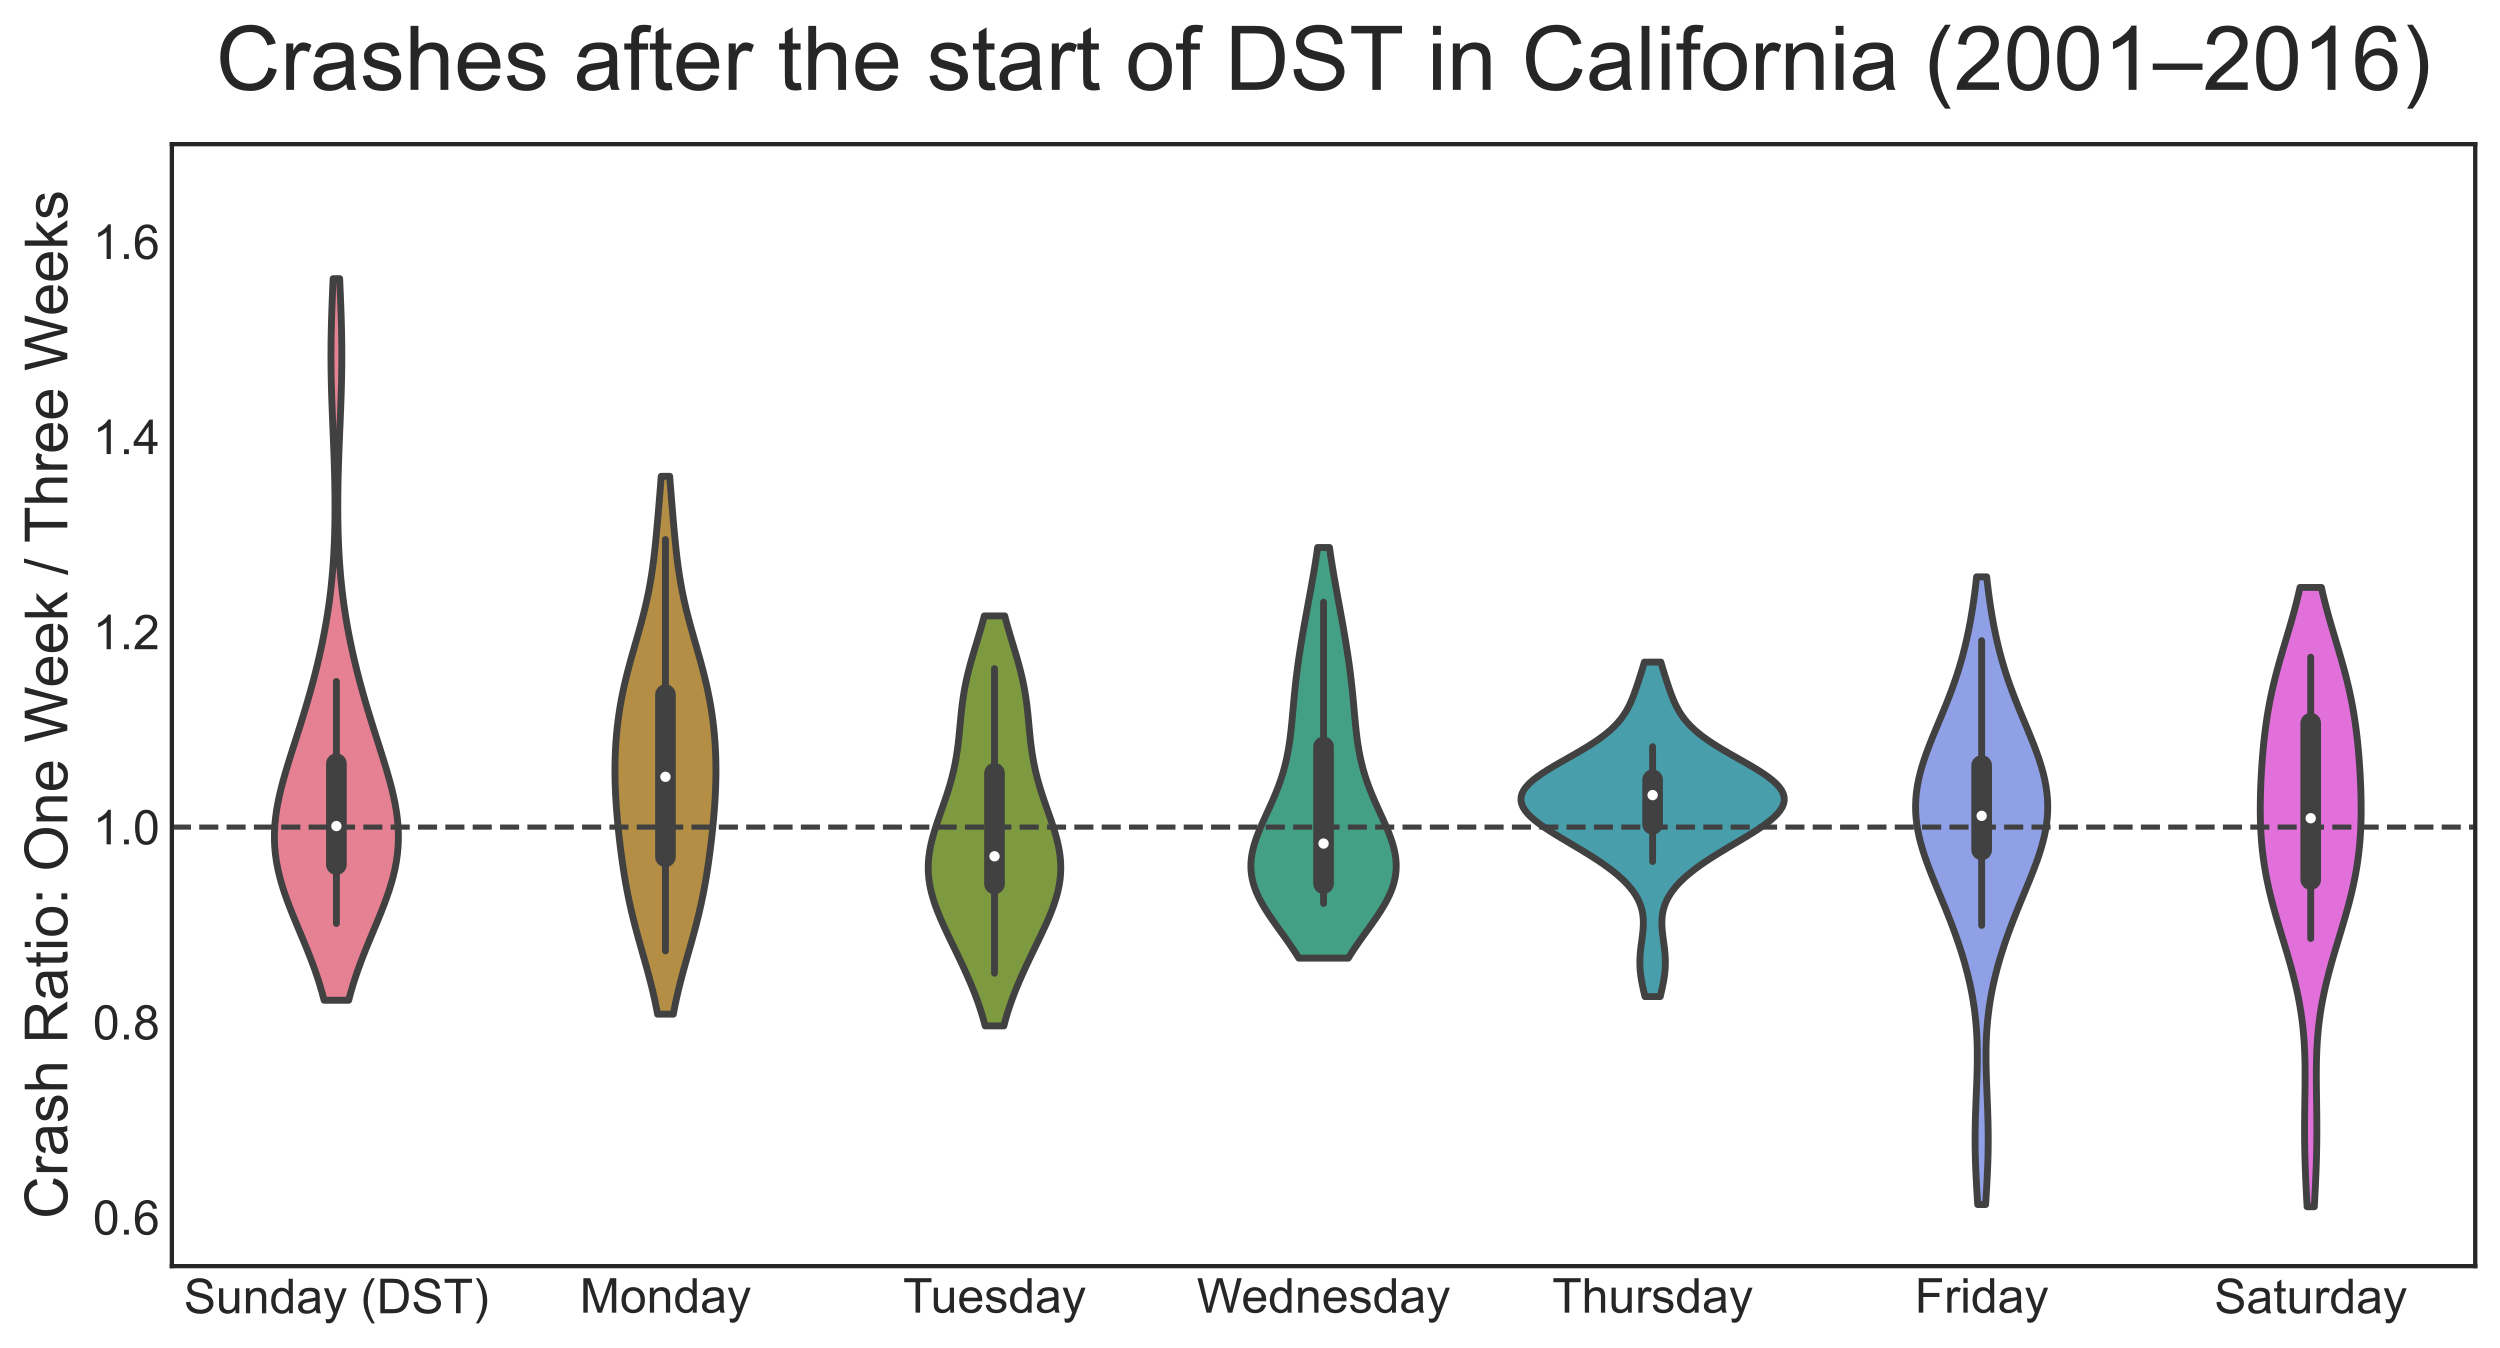 <?xml version="1.0" encoding="utf-8" standalone="no"?>
<!DOCTYPE svg PUBLIC "-//W3C//DTD SVG 1.1//EN"
  "http://www.w3.org/Graphics/SVG/1.1/DTD/svg11.dtd">
<!-- Created with matplotlib (https://matplotlib.org/) -->
<svg height="391.91pt" version="1.1" viewBox="0 0 726.763 391.91" width="726.763pt" xmlns="http://www.w3.org/2000/svg" xmlns:xlink="http://www.w3.org/1999/xlink">
 <defs>
  <style type="text/css">
*{stroke-linecap:butt;stroke-linejoin:round;}
  </style>
 </defs>
 <g id="figure_1">
  <g id="patch_1">
   <path d="M 0 391.91 
L 726.763 391.91 
L 726.763 0 
L 0 0 
z
" style="fill:#ffffff;"/>
  </g>
  <g id="axes_1">
   <g id="patch_2">
    <path d="M 49.963 368.072 
L 719.563 368.072 
L 719.563 41.912 
L 49.963 41.912 
z
" style="fill:#ffffff;"/>
   </g>
   <g id="matplotlib.axis_1">
    <g id="xtick_1">
     <g id="text_1">
      <!-- Sunday (DST) -->
      <defs>
       <path d="M 4.5 23 
L 13.422 23.781 
Q 14.062 18.406 16.375 14.969 
Q 18.703 11.531 23.578 9.406 
Q 28.469 7.281 34.578 7.281 
Q 39.984 7.281 44.141 8.891 
Q 48.297 10.5 50.312 13.297 
Q 52.344 16.109 52.344 19.438 
Q 52.344 22.797 50.391 25.312 
Q 48.438 27.828 43.953 29.547 
Q 41.062 30.672 31.203 33.031 
Q 21.344 35.406 17.391 37.5 
Q 12.25 40.188 9.734 44.156 
Q 7.234 48.141 7.234 53.078 
Q 7.234 58.5 10.297 63.203 
Q 13.375 67.922 19.281 70.359 
Q 25.203 72.797 32.422 72.797 
Q 40.375 72.797 46.453 70.234 
Q 52.547 67.672 55.812 62.688 
Q 59.078 57.719 59.328 51.422 
L 50.25 50.734 
Q 49.516 57.516 45.281 60.984 
Q 41.062 64.453 32.812 64.453 
Q 24.219 64.453 20.281 61.297 
Q 16.359 58.156 16.359 53.719 
Q 16.359 49.859 19.141 47.359 
Q 21.875 44.875 33.422 42.266 
Q 44.969 39.656 49.266 37.703 
Q 55.516 34.812 58.484 30.391 
Q 61.469 25.984 61.469 20.219 
Q 61.469 14.5 58.203 9.438 
Q 54.938 4.391 48.797 1.578 
Q 42.672 -1.219 35.016 -1.219 
Q 25.297 -1.219 18.719 1.609 
Q 12.156 4.438 8.422 10.125 
Q 4.688 15.828 4.5 23 
z
" id="ArialMT-83"/>
       <path d="M 40.578 0 
L 40.578 7.625 
Q 34.516 -1.172 24.125 -1.172 
Q 19.531 -1.172 15.547 0.578 
Q 11.578 2.344 9.641 5 
Q 7.719 7.672 6.938 11.531 
Q 6.391 14.109 6.391 19.734 
L 6.391 51.859 
L 15.188 51.859 
L 15.188 23.094 
Q 15.188 16.219 15.719 13.812 
Q 16.547 10.359 19.234 8.375 
Q 21.922 6.391 25.875 6.391 
Q 29.828 6.391 33.297 8.422 
Q 36.766 10.453 38.203 13.938 
Q 39.656 17.438 39.656 24.078 
L 39.656 51.859 
L 48.438 51.859 
L 48.438 0 
z
" id="ArialMT-117"/>
       <path d="M 6.594 0 
L 6.594 51.859 
L 14.5 51.859 
L 14.5 44.484 
Q 20.219 53.031 31 53.031 
Q 35.688 53.031 39.625 51.344 
Q 43.562 49.656 45.516 46.922 
Q 47.469 44.188 48.25 40.438 
Q 48.734 37.984 48.734 31.891 
L 48.734 0 
L 39.938 0 
L 39.938 31.547 
Q 39.938 36.922 38.906 39.578 
Q 37.891 42.234 35.281 43.812 
Q 32.672 45.406 29.156 45.406 
Q 23.531 45.406 19.453 41.844 
Q 15.375 38.281 15.375 28.328 
L 15.375 0 
z
" id="ArialMT-110"/>
       <path d="M 40.234 0 
L 40.234 6.547 
Q 35.297 -1.172 25.734 -1.172 
Q 19.531 -1.172 14.328 2.25 
Q 9.125 5.672 6.266 11.797 
Q 3.422 17.922 3.422 25.875 
Q 3.422 33.641 6 39.969 
Q 8.594 46.297 13.766 49.656 
Q 18.953 53.031 25.344 53.031 
Q 30.031 53.031 33.688 51.047 
Q 37.359 49.078 39.656 45.906 
L 39.656 71.578 
L 48.391 71.578 
L 48.391 0 
z
M 12.453 25.875 
Q 12.453 15.922 16.641 10.984 
Q 20.844 6.062 26.562 6.062 
Q 32.328 6.062 36.344 10.766 
Q 40.375 15.484 40.375 25.141 
Q 40.375 35.797 36.266 40.766 
Q 32.172 45.75 26.172 45.75 
Q 20.312 45.75 16.375 40.969 
Q 12.453 36.188 12.453 25.875 
z
" id="ArialMT-100"/>
       <path d="M 40.438 6.391 
Q 35.547 2.25 31.031 0.531 
Q 26.516 -1.172 21.344 -1.172 
Q 12.797 -1.172 8.203 3 
Q 3.609 7.172 3.609 13.672 
Q 3.609 17.484 5.344 20.625 
Q 7.078 23.781 9.891 25.688 
Q 12.703 27.594 16.219 28.562 
Q 18.797 29.25 24.031 29.891 
Q 34.672 31.156 39.703 32.906 
Q 39.75 34.719 39.75 35.203 
Q 39.75 40.578 37.25 42.781 
Q 33.891 45.75 27.25 45.75 
Q 21.047 45.75 18.094 43.578 
Q 15.141 41.406 13.719 35.891 
L 5.125 37.062 
Q 6.297 42.578 8.984 45.969 
Q 11.672 49.359 16.75 51.188 
Q 21.828 53.031 28.516 53.031 
Q 35.156 53.031 39.297 51.469 
Q 43.453 49.906 45.406 47.531 
Q 47.359 45.172 48.141 41.547 
Q 48.578 39.312 48.578 33.453 
L 48.578 21.734 
Q 48.578 9.469 49.141 6.219 
Q 49.703 2.984 51.375 0 
L 42.188 0 
Q 40.828 2.734 40.438 6.391 
z
M 39.703 26.031 
Q 34.906 24.078 25.344 22.703 
Q 19.922 21.922 17.672 20.938 
Q 15.438 19.969 14.203 18.094 
Q 12.984 16.219 12.984 13.922 
Q 12.984 10.406 15.641 8.062 
Q 18.312 5.719 23.438 5.719 
Q 28.516 5.719 32.469 7.938 
Q 36.422 10.156 38.281 14.016 
Q 39.703 17 39.703 22.797 
z
" id="ArialMT-97"/>
       <path d="M 6.203 -19.969 
L 5.219 -11.719 
Q 8.109 -12.5 10.25 -12.5 
Q 13.188 -12.5 14.938 -11.516 
Q 16.703 -10.547 17.828 -8.797 
Q 18.656 -7.469 20.516 -2.25 
Q 20.75 -1.516 21.297 -0.094 
L 1.609 51.859 
L 11.078 51.859 
L 21.875 21.828 
Q 23.969 16.109 25.641 9.812 
Q 27.156 15.875 29.25 21.625 
L 40.328 51.859 
L 49.125 51.859 
L 29.391 -0.875 
Q 26.219 -9.422 24.469 -12.641 
Q 22.125 -17 19.094 -19.016 
Q 16.062 -21.047 11.859 -21.047 
Q 9.328 -21.047 6.203 -19.969 
z
" id="ArialMT-121"/>
       <path id="ArialMT-32"/>
       <path d="M 23.391 -21.047 
Q 16.109 -11.859 11.078 0.438 
Q 6.062 12.75 6.062 25.922 
Q 6.062 37.547 9.812 48.188 
Q 14.203 60.547 23.391 72.797 
L 29.688 72.797 
Q 23.781 62.641 21.875 58.297 
Q 18.891 51.562 17.188 44.234 
Q 15.094 35.109 15.094 25.875 
Q 15.094 2.391 29.688 -21.047 
z
" id="ArialMT-40"/>
       <path d="M 7.719 0 
L 7.719 71.578 
L 32.375 71.578 
Q 40.719 71.578 45.125 70.562 
Q 51.266 69.141 55.609 65.438 
Q 61.281 60.641 64.078 53.188 
Q 66.891 45.75 66.891 36.188 
Q 66.891 28.031 64.984 21.734 
Q 63.094 15.438 60.109 11.297 
Q 57.125 7.172 53.578 4.797 
Q 50.047 2.438 45.047 1.219 
Q 40.047 0 33.547 0 
z
M 17.188 8.453 
L 32.469 8.453 
Q 39.547 8.453 43.578 9.766 
Q 47.609 11.078 50 13.484 
Q 53.375 16.844 55.25 22.531 
Q 57.125 28.219 57.125 36.328 
Q 57.125 47.562 53.438 53.594 
Q 49.75 59.625 44.484 61.672 
Q 40.672 63.141 32.234 63.141 
L 17.188 63.141 
z
" id="ArialMT-68"/>
       <path d="M 25.922 0 
L 25.922 63.141 
L 2.344 63.141 
L 2.344 71.578 
L 59.078 71.578 
L 59.078 63.141 
L 35.406 63.141 
L 35.406 0 
z
" id="ArialMT-84"/>
       <path d="M 12.359 -21.047 
L 6.062 -21.047 
Q 20.656 2.391 20.656 25.875 
Q 20.656 35.062 18.562 44.094 
Q 16.891 51.422 13.922 58.156 
Q 12.016 62.547 6.062 72.797 
L 12.359 72.797 
Q 21.531 60.547 25.922 48.188 
Q 29.688 37.547 29.688 25.922 
Q 29.688 12.75 24.625 0.438 
Q 19.578 -11.859 12.359 -21.047 
z
" id="ArialMT-41"/>
      </defs>
      <g style="fill:#262626;" transform="translate(53.446 381.764)scale(0.14 -0.14)">
       <use xlink:href="#ArialMT-83"/>
       <use x="66.699" xlink:href="#ArialMT-117"/>
       <use x="122.314" xlink:href="#ArialMT-110"/>
       <use x="177.93" xlink:href="#ArialMT-100"/>
       <use x="233.545" xlink:href="#ArialMT-97"/>
       <use x="289.16" xlink:href="#ArialMT-121"/>
       <use x="339.16" xlink:href="#ArialMT-32"/>
       <use x="366.943" xlink:href="#ArialMT-40"/>
       <use x="400.244" xlink:href="#ArialMT-68"/>
       <use x="472.461" xlink:href="#ArialMT-83"/>
       <use x="539.16" xlink:href="#ArialMT-84"/>
       <use x="600.244" xlink:href="#ArialMT-41"/>
      </g>
     </g>
    </g>
    <g id="xtick_2">
     <g id="text_2">
      <!-- Monday -->
      <defs>
       <path d="M 7.422 0 
L 7.422 71.578 
L 21.688 71.578 
L 38.625 20.906 
Q 40.969 13.812 42.047 10.297 
Q 43.266 14.203 45.844 21.781 
L 62.984 71.578 
L 75.734 71.578 
L 75.734 0 
L 66.609 0 
L 66.609 59.906 
L 45.797 0 
L 37.25 0 
L 16.547 60.938 
L 16.547 0 
z
" id="ArialMT-77"/>
       <path d="M 3.328 25.922 
Q 3.328 40.328 11.328 47.266 
Q 18.016 53.031 27.641 53.031 
Q 38.328 53.031 45.109 46.016 
Q 51.906 39.016 51.906 26.656 
Q 51.906 16.656 48.906 10.906 
Q 45.906 5.172 40.156 2 
Q 34.422 -1.172 27.641 -1.172 
Q 16.75 -1.172 10.031 5.812 
Q 3.328 12.797 3.328 25.922 
z
M 12.359 25.922 
Q 12.359 15.969 16.703 11.016 
Q 21.047 6.062 27.641 6.062 
Q 34.188 6.062 38.531 11.031 
Q 42.875 16.016 42.875 26.219 
Q 42.875 35.844 38.5 40.797 
Q 34.125 45.75 27.641 45.75 
Q 21.047 45.75 16.703 40.812 
Q 12.359 35.891 12.359 25.922 
z
" id="ArialMT-111"/>
      </defs>
      <g style="fill:#262626;" transform="translate(168.547 381.593)scale(0.14 -0.14)">
       <use xlink:href="#ArialMT-77"/>
       <use x="83.301" xlink:href="#ArialMT-111"/>
       <use x="138.916" xlink:href="#ArialMT-110"/>
       <use x="194.531" xlink:href="#ArialMT-100"/>
       <use x="250.146" xlink:href="#ArialMT-97"/>
       <use x="305.762" xlink:href="#ArialMT-121"/>
      </g>
     </g>
    </g>
    <g id="xtick_3">
     <g id="text_3">
      <!-- Tuesday -->
      <defs>
       <path d="M 42.094 16.703 
L 51.172 15.578 
Q 49.031 7.625 43.219 3.219 
Q 37.406 -1.172 28.375 -1.172 
Q 17 -1.172 10.328 5.828 
Q 3.656 12.844 3.656 25.484 
Q 3.656 38.578 10.391 45.797 
Q 17.141 53.031 27.875 53.031 
Q 38.281 53.031 44.875 45.953 
Q 51.469 38.875 51.469 26.031 
Q 51.469 25.25 51.422 23.688 
L 12.75 23.688 
Q 13.234 15.141 17.578 10.594 
Q 21.922 6.062 28.422 6.062 
Q 33.25 6.062 36.672 8.594 
Q 40.094 11.141 42.094 16.703 
z
M 13.234 30.906 
L 42.188 30.906 
Q 41.609 37.453 38.875 40.719 
Q 34.672 45.797 27.984 45.797 
Q 21.922 45.797 17.797 41.75 
Q 13.672 37.703 13.234 30.906 
z
" id="ArialMT-101"/>
       <path d="M 3.078 15.484 
L 11.766 16.844 
Q 12.5 11.625 15.844 8.844 
Q 19.188 6.062 25.203 6.062 
Q 31.25 6.062 34.172 8.516 
Q 37.109 10.984 37.109 14.312 
Q 37.109 17.281 34.516 19 
Q 32.719 20.172 25.531 21.969 
Q 15.875 24.422 12.141 26.203 
Q 8.406 27.984 6.469 31.125 
Q 4.547 34.281 4.547 38.094 
Q 4.547 41.547 6.125 44.5 
Q 7.719 47.469 10.453 49.422 
Q 12.5 50.922 16.031 51.969 
Q 19.578 53.031 23.641 53.031 
Q 29.734 53.031 34.344 51.266 
Q 38.969 49.516 41.156 46.5 
Q 43.359 43.5 44.188 38.484 
L 35.594 37.312 
Q 35.016 41.312 32.203 43.547 
Q 29.391 45.797 24.266 45.797 
Q 18.219 45.797 15.625 43.797 
Q 13.031 41.797 13.031 39.109 
Q 13.031 37.406 14.109 36.031 
Q 15.188 34.625 17.484 33.688 
Q 18.797 33.203 25.25 31.453 
Q 34.578 28.953 38.25 27.359 
Q 41.938 25.781 44.031 22.75 
Q 46.141 19.734 46.141 15.234 
Q 46.141 10.844 43.578 6.953 
Q 41.016 3.078 36.172 0.953 
Q 31.344 -1.172 25.25 -1.172 
Q 15.141 -1.172 9.844 3.031 
Q 4.547 7.234 3.078 15.484 
z
" id="ArialMT-115"/>
      </defs>
      <g style="fill:#262626;" transform="translate(262.522 381.593)scale(0.14 -0.14)">
       <use xlink:href="#ArialMT-84"/>
       <use x="57.334" xlink:href="#ArialMT-117"/>
       <use x="112.949" xlink:href="#ArialMT-101"/>
       <use x="168.564" xlink:href="#ArialMT-115"/>
       <use x="218.564" xlink:href="#ArialMT-100"/>
       <use x="274.18" xlink:href="#ArialMT-97"/>
       <use x="329.795" xlink:href="#ArialMT-121"/>
      </g>
     </g>
    </g>
    <g id="xtick_4">
     <g id="text_4">
      <!-- Wednesday -->
      <defs>
       <path d="M 20.219 0 
L 1.219 71.578 
L 10.938 71.578 
L 21.828 24.656 
Q 23.578 17.281 24.859 10.016 
Q 27.594 21.484 28.078 23.25 
L 41.703 71.578 
L 53.125 71.578 
L 63.375 35.359 
Q 67.234 21.875 68.953 10.016 
Q 70.312 16.797 72.516 25.594 
L 83.734 71.578 
L 93.266 71.578 
L 73.641 0 
L 64.5 0 
L 49.422 54.547 
Q 47.516 61.375 47.172 62.938 
Q 46.047 58.016 45.062 54.547 
L 29.891 0 
z
" id="ArialMT-87"/>
      </defs>
      <g style="fill:#262626;" transform="translate(347.922 381.593)scale(0.14 -0.14)">
       <use xlink:href="#ArialMT-87"/>
       <use x="92.635" xlink:href="#ArialMT-101"/>
       <use x="148.25" xlink:href="#ArialMT-100"/>
       <use x="203.865" xlink:href="#ArialMT-110"/>
       <use x="259.48" xlink:href="#ArialMT-101"/>
       <use x="315.096" xlink:href="#ArialMT-115"/>
       <use x="365.096" xlink:href="#ArialMT-100"/>
       <use x="420.711" xlink:href="#ArialMT-97"/>
       <use x="476.326" xlink:href="#ArialMT-121"/>
      </g>
     </g>
    </g>
    <g id="xtick_5">
     <g id="text_5">
      <!-- Thursday -->
      <defs>
       <path d="M 6.594 0 
L 6.594 71.578 
L 15.375 71.578 
L 15.375 45.906 
Q 21.531 53.031 30.906 53.031 
Q 36.672 53.031 40.922 50.75 
Q 45.172 48.484 47 44.484 
Q 48.828 40.484 48.828 32.859 
L 48.828 0 
L 40.047 0 
L 40.047 32.859 
Q 40.047 39.453 37.188 42.453 
Q 34.328 45.453 29.109 45.453 
Q 25.203 45.453 21.75 43.422 
Q 18.312 41.406 16.844 37.938 
Q 15.375 34.469 15.375 28.375 
L 15.375 0 
z
" id="ArialMT-104"/>
       <path d="M 6.5 0 
L 6.5 51.859 
L 14.406 51.859 
L 14.406 44 
Q 17.438 49.516 20 51.266 
Q 22.562 53.031 25.641 53.031 
Q 30.078 53.031 34.672 50.203 
L 31.641 42.047 
Q 28.422 43.953 25.203 43.953 
Q 22.312 43.953 20.016 42.219 
Q 17.719 40.484 16.75 37.406 
Q 15.281 32.719 15.281 27.156 
L 15.281 0 
z
" id="ArialMT-114"/>
      </defs>
      <g style="fill:#262626;" transform="translate(451.243 381.593)scale(0.14 -0.14)">
       <use xlink:href="#ArialMT-84"/>
       <use x="61.084" xlink:href="#ArialMT-104"/>
       <use x="116.699" xlink:href="#ArialMT-117"/>
       <use x="172.314" xlink:href="#ArialMT-114"/>
       <use x="205.615" xlink:href="#ArialMT-115"/>
       <use x="255.615" xlink:href="#ArialMT-100"/>
       <use x="311.23" xlink:href="#ArialMT-97"/>
       <use x="366.846" xlink:href="#ArialMT-121"/>
      </g>
     </g>
    </g>
    <g id="xtick_6">
     <g id="text_6">
      <!-- Friday -->
      <defs>
       <path d="M 8.203 0 
L 8.203 71.578 
L 56.5 71.578 
L 56.5 63.141 
L 17.672 63.141 
L 17.672 40.969 
L 51.266 40.969 
L 51.266 32.516 
L 17.672 32.516 
L 17.672 0 
z
" id="ArialMT-70"/>
       <path d="M 6.641 61.469 
L 6.641 71.578 
L 15.438 71.578 
L 15.438 61.469 
z
M 6.641 0 
L 6.641 51.859 
L 15.438 51.859 
L 15.438 0 
z
" id="ArialMT-105"/>
      </defs>
      <g style="fill:#262626;" transform="translate(556.631 381.593)scale(0.14 -0.14)">
       <use xlink:href="#ArialMT-70"/>
       <use x="61.084" xlink:href="#ArialMT-114"/>
       <use x="94.385" xlink:href="#ArialMT-105"/>
       <use x="116.602" xlink:href="#ArialMT-100"/>
       <use x="172.217" xlink:href="#ArialMT-97"/>
       <use x="227.832" xlink:href="#ArialMT-121"/>
      </g>
     </g>
    </g>
    <g id="xtick_7">
     <g id="text_7">
      <!-- Saturday -->
      <defs>
       <path d="M 25.781 7.859 
L 27.047 0.094 
Q 23.344 -0.688 20.406 -0.688 
Q 15.625 -0.688 12.984 0.828 
Q 10.359 2.344 9.281 4.812 
Q 8.203 7.281 8.203 15.188 
L 8.203 45.016 
L 1.766 45.016 
L 1.766 51.859 
L 8.203 51.859 
L 8.203 64.703 
L 16.938 69.969 
L 16.938 51.859 
L 25.781 51.859 
L 25.781 45.016 
L 16.938 45.016 
L 16.938 14.703 
Q 16.938 10.938 17.406 9.859 
Q 17.875 8.797 18.922 8.156 
Q 19.969 7.516 21.922 7.516 
Q 23.391 7.516 25.781 7.859 
z
" id="ArialMT-116"/>
      </defs>
      <g style="fill:#262626;" transform="translate(643.719 381.764)scale(0.14 -0.14)">
       <use xlink:href="#ArialMT-83"/>
       <use x="66.699" xlink:href="#ArialMT-97"/>
       <use x="122.314" xlink:href="#ArialMT-116"/>
       <use x="150.098" xlink:href="#ArialMT-117"/>
       <use x="205.713" xlink:href="#ArialMT-114"/>
       <use x="239.014" xlink:href="#ArialMT-100"/>
       <use x="294.629" xlink:href="#ArialMT-97"/>
       <use x="350.244" xlink:href="#ArialMT-121"/>
      </g>
     </g>
    </g>
   </g>
   <g id="matplotlib.axis_2">
    <g id="ytick_1">
     <g id="text_8">
      <!-- 0.6 -->
      <defs>
       <path d="M 4.156 35.297 
Q 4.156 48 6.766 55.734 
Q 9.375 63.484 14.516 67.672 
Q 19.672 71.875 27.484 71.875 
Q 33.25 71.875 37.594 69.547 
Q 41.938 67.234 44.766 62.859 
Q 47.609 58.5 49.219 52.219 
Q 50.828 45.953 50.828 35.297 
Q 50.828 22.703 48.234 14.969 
Q 45.656 7.234 40.5 3 
Q 35.359 -1.219 27.484 -1.219 
Q 17.141 -1.219 11.234 6.203 
Q 4.156 15.141 4.156 35.297 
z
M 13.188 35.297 
Q 13.188 17.672 17.312 11.828 
Q 21.438 6 27.484 6 
Q 33.547 6 37.672 11.859 
Q 41.797 17.719 41.797 35.297 
Q 41.797 52.984 37.672 58.781 
Q 33.547 64.594 27.391 64.594 
Q 21.344 64.594 17.719 59.469 
Q 13.188 52.938 13.188 35.297 
z
" id="ArialMT-48"/>
       <path d="M 9.078 0 
L 9.078 10.016 
L 19.094 10.016 
L 19.094 0 
z
" id="ArialMT-46"/>
       <path d="M 49.75 54.047 
L 41.016 53.375 
Q 39.844 58.547 37.703 60.891 
Q 34.125 64.656 28.906 64.656 
Q 24.703 64.656 21.531 62.312 
Q 17.391 59.281 14.984 53.469 
Q 12.594 47.656 12.5 36.922 
Q 15.672 41.75 20.266 44.094 
Q 24.859 46.438 29.891 46.438 
Q 38.672 46.438 44.844 39.969 
Q 51.031 33.5 51.031 23.25 
Q 51.031 16.5 48.125 10.719 
Q 45.219 4.938 40.141 1.859 
Q 35.062 -1.219 28.609 -1.219 
Q 17.625 -1.219 10.688 6.859 
Q 3.766 14.938 3.766 33.5 
Q 3.766 54.25 11.422 63.672 
Q 18.109 71.875 29.438 71.875 
Q 37.891 71.875 43.281 67.141 
Q 48.688 62.406 49.75 54.047 
z
M 13.875 23.188 
Q 13.875 18.656 15.797 14.5 
Q 17.719 10.359 21.188 8.172 
Q 24.656 6 28.469 6 
Q 34.031 6 38.031 10.484 
Q 42.047 14.984 42.047 22.703 
Q 42.047 30.125 38.078 34.391 
Q 34.125 38.672 28.125 38.672 
Q 22.172 38.672 18.016 34.391 
Q 13.875 30.125 13.875 23.188 
z
" id="ArialMT-54"/>
      </defs>
      <g style="fill:#262626;" transform="translate(27.003 358.902)scale(0.14 -0.14)">
       <use xlink:href="#ArialMT-48"/>
       <use x="55.615" xlink:href="#ArialMT-46"/>
       <use x="83.398" xlink:href="#ArialMT-54"/>
      </g>
     </g>
    </g>
    <g id="ytick_2">
     <g id="text_9">
      <!-- 0.8 -->
      <defs>
       <path d="M 17.672 38.812 
Q 12.203 40.828 9.562 44.531 
Q 6.938 48.25 6.938 53.422 
Q 6.938 61.234 12.547 66.547 
Q 18.172 71.875 27.484 71.875 
Q 36.859 71.875 42.578 66.422 
Q 48.297 60.984 48.297 53.172 
Q 48.297 48.188 45.672 44.5 
Q 43.062 40.828 37.75 38.812 
Q 44.344 36.672 47.781 31.875 
Q 51.219 27.094 51.219 20.453 
Q 51.219 11.281 44.719 5.031 
Q 38.234 -1.219 27.641 -1.219 
Q 17.047 -1.219 10.547 5.047 
Q 4.047 11.328 4.047 20.703 
Q 4.047 27.688 7.594 32.391 
Q 11.141 37.109 17.672 38.812 
z
M 15.922 53.719 
Q 15.922 48.641 19.188 45.406 
Q 22.469 42.188 27.688 42.188 
Q 32.766 42.188 36.016 45.375 
Q 39.266 48.578 39.266 53.219 
Q 39.266 58.062 35.906 61.359 
Q 32.562 64.656 27.594 64.656 
Q 22.562 64.656 19.234 61.422 
Q 15.922 58.203 15.922 53.719 
z
M 13.094 20.656 
Q 13.094 16.891 14.875 13.375 
Q 16.656 9.859 20.172 7.922 
Q 23.688 6 27.734 6 
Q 34.031 6 38.125 10.047 
Q 42.234 14.109 42.234 20.359 
Q 42.234 26.703 38.016 30.859 
Q 33.797 35.016 27.438 35.016 
Q 21.234 35.016 17.156 30.906 
Q 13.094 26.812 13.094 20.656 
z
" id="ArialMT-56"/>
      </defs>
      <g style="fill:#262626;" transform="translate(27.003 302.178)scale(0.14 -0.14)">
       <use xlink:href="#ArialMT-48"/>
       <use x="55.615" xlink:href="#ArialMT-46"/>
       <use x="83.398" xlink:href="#ArialMT-56"/>
      </g>
     </g>
    </g>
    <g id="ytick_3">
     <g id="text_10">
      <!-- 1.0 -->
      <defs>
       <path d="M 37.25 0 
L 28.469 0 
L 28.469 56 
Q 25.297 52.984 20.141 49.953 
Q 14.984 46.922 10.891 45.406 
L 10.891 53.906 
Q 18.266 57.375 23.781 62.297 
Q 29.297 67.234 31.594 71.875 
L 37.25 71.875 
z
" id="ArialMT-49"/>
      </defs>
      <g style="fill:#262626;" transform="translate(27.003 245.455)scale(0.14 -0.14)">
       <use xlink:href="#ArialMT-49"/>
       <use x="55.615" xlink:href="#ArialMT-46"/>
       <use x="83.398" xlink:href="#ArialMT-48"/>
      </g>
     </g>
    </g>
    <g id="ytick_4">
     <g id="text_11">
      <!-- 1.2 -->
      <defs>
       <path d="M 50.344 8.453 
L 50.344 0 
L 3.031 0 
Q 2.938 3.172 4.047 6.109 
Q 5.859 10.938 9.828 15.625 
Q 13.812 20.312 21.344 26.469 
Q 33.016 36.031 37.109 41.625 
Q 41.219 47.219 41.219 52.203 
Q 41.219 57.422 37.469 61 
Q 33.734 64.594 27.734 64.594 
Q 21.391 64.594 17.578 60.781 
Q 13.766 56.984 13.719 50.25 
L 4.688 51.172 
Q 5.609 61.281 11.656 66.578 
Q 17.719 71.875 27.938 71.875 
Q 38.234 71.875 44.234 66.156 
Q 50.25 60.453 50.25 52 
Q 50.25 47.703 48.484 43.547 
Q 46.734 39.406 42.656 34.812 
Q 38.578 30.219 29.109 22.219 
Q 21.188 15.578 18.938 13.203 
Q 16.703 10.844 15.234 8.453 
z
" id="ArialMT-50"/>
      </defs>
      <g style="fill:#262626;" transform="translate(27.003 188.731)scale(0.14 -0.14)">
       <use xlink:href="#ArialMT-49"/>
       <use x="55.615" xlink:href="#ArialMT-46"/>
       <use x="83.398" xlink:href="#ArialMT-50"/>
      </g>
     </g>
    </g>
    <g id="ytick_5">
     <g id="text_12">
      <!-- 1.4 -->
      <defs>
       <path d="M 32.328 0 
L 32.328 17.141 
L 1.266 17.141 
L 1.266 25.203 
L 33.938 71.578 
L 41.109 71.578 
L 41.109 25.203 
L 50.781 25.203 
L 50.781 17.141 
L 41.109 17.141 
L 41.109 0 
z
M 32.328 25.203 
L 32.328 57.469 
L 9.906 25.203 
z
" id="ArialMT-52"/>
      </defs>
      <g style="fill:#262626;" transform="translate(27.003 132.008)scale(0.14 -0.14)">
       <use xlink:href="#ArialMT-49"/>
       <use x="55.615" xlink:href="#ArialMT-46"/>
       <use x="83.398" xlink:href="#ArialMT-52"/>
      </g>
     </g>
    </g>
    <g id="ytick_6">
     <g id="text_13">
      <!-- 1.6 -->
      <g style="fill:#262626;" transform="translate(27.003 75.284)scale(0.14 -0.14)">
       <use xlink:href="#ArialMT-49"/>
       <use x="55.615" xlink:href="#ArialMT-46"/>
       <use x="83.398" xlink:href="#ArialMT-54"/>
      </g>
     </g>
    </g>
    <g id="text_14">
     <!-- Crash Ratio: One Week / Three Weeks -->
     <defs>
      <path d="M 58.797 25.094 
L 68.266 22.703 
Q 65.281 11.031 57.547 4.906 
Q 49.812 -1.219 38.625 -1.219 
Q 27.047 -1.219 19.797 3.484 
Q 12.547 8.203 8.766 17.141 
Q 4.984 26.078 4.984 36.328 
Q 4.984 47.516 9.25 55.828 
Q 13.531 64.156 21.406 68.469 
Q 29.297 72.797 38.766 72.797 
Q 49.516 72.797 56.828 67.328 
Q 64.156 61.859 67.047 51.953 
L 57.719 49.75 
Q 55.219 57.562 50.484 61.125 
Q 45.75 64.703 38.578 64.703 
Q 30.328 64.703 24.781 60.734 
Q 19.234 56.781 16.984 50.109 
Q 14.75 43.453 14.75 36.375 
Q 14.75 27.25 17.406 20.438 
Q 20.062 13.625 25.672 10.25 
Q 31.297 6.891 37.844 6.891 
Q 45.797 6.891 51.312 11.469 
Q 56.844 16.062 58.797 25.094 
z
" id="ArialMT-67"/>
      <path d="M 7.859 0 
L 7.859 71.578 
L 39.594 71.578 
Q 49.172 71.578 54.141 69.641 
Q 59.125 67.719 62.109 62.828 
Q 65.094 57.953 65.094 52.047 
Q 65.094 44.438 60.156 39.203 
Q 55.219 33.984 44.922 32.562 
Q 48.688 30.766 50.641 29 
Q 54.781 25.203 58.5 19.484 
L 70.953 0 
L 59.031 0 
L 49.562 14.891 
Q 45.406 21.344 42.719 24.75 
Q 40.047 28.172 37.922 29.531 
Q 35.797 30.906 33.594 31.453 
Q 31.984 31.781 28.328 31.781 
L 17.328 31.781 
L 17.328 0 
z
M 17.328 39.984 
L 37.703 39.984 
Q 44.188 39.984 47.844 41.328 
Q 51.516 42.672 53.422 45.625 
Q 55.328 48.578 55.328 52.047 
Q 55.328 57.125 51.641 60.391 
Q 47.953 63.672 39.984 63.672 
L 17.328 63.672 
z
" id="ArialMT-82"/>
      <path d="M 9.031 41.844 
L 9.031 51.859 
L 19.047 51.859 
L 19.047 41.844 
z
M 9.031 0 
L 9.031 10.016 
L 19.047 10.016 
L 19.047 0 
z
" id="ArialMT-58"/>
      <path d="M 4.828 34.859 
Q 4.828 52.688 14.391 62.766 
Q 23.969 72.859 39.109 72.859 
Q 49.031 72.859 56.984 68.109 
Q 64.938 63.375 69.109 54.906 
Q 73.297 46.438 73.297 35.688 
Q 73.297 24.812 68.891 16.219 
Q 64.5 7.625 56.438 3.203 
Q 48.391 -1.219 39.062 -1.219 
Q 28.953 -1.219 20.984 3.656 
Q 13.031 8.547 8.922 16.984 
Q 4.828 25.438 4.828 34.859 
z
M 14.594 34.719 
Q 14.594 21.781 21.547 14.328 
Q 28.516 6.891 39.016 6.891 
Q 49.703 6.891 56.609 14.406 
Q 63.531 21.922 63.531 35.75 
Q 63.531 44.484 60.578 51 
Q 57.625 57.516 51.922 61.109 
Q 46.234 64.703 39.156 64.703 
Q 29.109 64.703 21.844 57.781 
Q 14.594 50.875 14.594 34.719 
z
" id="ArialMT-79"/>
      <path d="M 6.641 0 
L 6.641 71.578 
L 15.438 71.578 
L 15.438 30.766 
L 36.234 51.859 
L 47.609 51.859 
L 27.781 32.625 
L 49.609 0 
L 38.766 0 
L 21.625 26.516 
L 15.438 20.562 
L 15.438 0 
z
" id="ArialMT-107"/>
      <path d="M 0 -1.219 
L 20.75 72.797 
L 27.781 72.797 
L 7.078 -1.219 
z
" id="ArialMT-47"/>
     </defs>
     <g style="fill:#262626;" transform="translate(19.569 354.342)rotate(-90)scale(0.173 -0.173)">
      <use xlink:href="#ArialMT-67"/>
      <use x="72.217" xlink:href="#ArialMT-114"/>
      <use x="105.518" xlink:href="#ArialMT-97"/>
      <use x="161.133" xlink:href="#ArialMT-115"/>
      <use x="211.133" xlink:href="#ArialMT-104"/>
      <use x="266.748" xlink:href="#ArialMT-32"/>
      <use x="294.531" xlink:href="#ArialMT-82"/>
      <use x="366.748" xlink:href="#ArialMT-97"/>
      <use x="422.363" xlink:href="#ArialMT-116"/>
      <use x="450.146" xlink:href="#ArialMT-105"/>
      <use x="472.363" xlink:href="#ArialMT-111"/>
      <use x="527.979" xlink:href="#ArialMT-58"/>
      <use x="555.762" xlink:href="#ArialMT-32"/>
      <use x="583.545" xlink:href="#ArialMT-79"/>
      <use x="661.328" xlink:href="#ArialMT-110"/>
      <use x="716.943" xlink:href="#ArialMT-101"/>
      <use x="772.559" xlink:href="#ArialMT-32"/>
      <use x="800.342" xlink:href="#ArialMT-87"/>
      <use x="892.977" xlink:href="#ArialMT-101"/>
      <use x="948.592" xlink:href="#ArialMT-101"/>
      <use x="1004.207" xlink:href="#ArialMT-107"/>
      <use x="1054.207" xlink:href="#ArialMT-32"/>
      <use x="1081.99" xlink:href="#ArialMT-47"/>
      <use x="1109.773" xlink:href="#ArialMT-32"/>
      <use x="1135.807" xlink:href="#ArialMT-84"/>
      <use x="1196.891" xlink:href="#ArialMT-104"/>
      <use x="1252.506" xlink:href="#ArialMT-114"/>
      <use x="1285.807" xlink:href="#ArialMT-101"/>
      <use x="1341.422" xlink:href="#ArialMT-101"/>
      <use x="1397.037" xlink:href="#ArialMT-32"/>
      <use x="1424.82" xlink:href="#ArialMT-87"/>
      <use x="1517.455" xlink:href="#ArialMT-101"/>
      <use x="1573.07" xlink:href="#ArialMT-101"/>
      <use x="1628.686" xlink:href="#ArialMT-107"/>
      <use x="1678.686" xlink:href="#ArialMT-115"/>
     </g>
    </g>
   </g>
   <g id="PolyCollection_1">
    <defs>
     <path d="M 101.362 -101.125 
L 94.221 -101.125 
L 93.66 -103.244 
L 93.044 -105.363 
L 92.376 -107.482 
L 91.657 -109.601 
L 90.891 -111.72 
L 90.085 -113.839 
L 89.245 -115.958 
L 88.378 -118.077 
L 87.496 -120.195 
L 86.608 -122.314 
L 85.727 -124.433 
L 84.865 -126.552 
L 84.034 -128.671 
L 83.247 -130.79 
L 82.517 -132.909 
L 81.854 -135.028 
L 81.271 -137.147 
L 80.774 -139.266 
L 80.372 -141.385 
L 80.07 -143.504 
L 79.87 -145.623 
L 79.775 -147.742 
L 79.782 -149.861 
L 79.888 -151.98 
L 80.089 -154.099 
L 80.377 -156.217 
L 80.746 -158.336 
L 81.185 -160.455 
L 81.686 -162.574 
L 82.238 -164.693 
L 82.832 -166.812 
L 83.458 -168.931 
L 84.109 -171.05 
L 84.775 -173.169 
L 85.449 -175.288 
L 86.126 -177.407 
L 86.8 -179.526 
L 87.467 -181.645 
L 88.122 -183.764 
L 88.765 -185.883 
L 89.391 -188.002 
L 90 -190.12 
L 90.589 -192.239 
L 91.158 -194.358 
L 91.706 -196.477 
L 92.232 -198.596 
L 92.734 -200.715 
L 93.212 -202.834 
L 93.665 -204.953 
L 94.092 -207.072 
L 94.492 -209.191 
L 94.865 -211.31 
L 95.211 -213.429 
L 95.529 -215.548 
L 95.818 -217.667 
L 96.081 -219.786 
L 96.316 -221.905 
L 96.524 -224.024 
L 96.707 -226.142 
L 96.865 -228.261 
L 97 -230.38 
L 97.112 -232.499 
L 97.203 -234.618 
L 97.275 -236.737 
L 97.327 -238.856 
L 97.362 -240.975 
L 97.381 -243.094 
L 97.385 -245.213 
L 97.374 -247.332 
L 97.35 -249.451 
L 97.314 -251.57 
L 97.267 -253.689 
L 97.21 -255.808 
L 97.144 -257.927 
L 97.07 -260.046 
L 96.991 -262.164 
L 96.907 -264.283 
L 96.821 -266.402 
L 96.733 -268.521 
L 96.647 -270.64 
L 96.563 -272.759 
L 96.485 -274.878 
L 96.414 -276.997 
L 96.352 -279.116 
L 96.3 -281.235 
L 96.259 -283.354 
L 96.232 -285.473 
L 96.219 -287.592 
L 96.219 -289.711 
L 96.234 -291.83 
L 96.262 -293.949 
L 96.304 -296.067 
L 96.357 -298.186 
L 96.42 -300.305 
L 96.493 -302.424 
L 96.573 -304.543 
L 96.658 -306.662 
L 96.746 -308.781 
L 96.837 -310.9 
L 98.746 -310.9 
L 98.746 -310.9 
L 98.837 -308.781 
L 98.926 -306.662 
L 99.011 -304.543 
L 99.09 -302.424 
L 99.163 -300.305 
L 99.227 -298.186 
L 99.28 -296.067 
L 99.321 -293.949 
L 99.349 -291.83 
L 99.364 -289.711 
L 99.365 -287.592 
L 99.351 -285.473 
L 99.324 -283.354 
L 99.284 -281.235 
L 99.232 -279.116 
L 99.169 -276.997 
L 99.098 -274.878 
L 99.02 -272.759 
L 98.937 -270.64 
L 98.85 -268.521 
L 98.763 -266.402 
L 98.676 -264.283 
L 98.592 -262.164 
L 98.513 -260.046 
L 98.439 -257.927 
L 98.373 -255.808 
L 98.316 -253.689 
L 98.269 -251.57 
L 98.233 -249.451 
L 98.209 -247.332 
L 98.199 -245.213 
L 98.202 -243.094 
L 98.221 -240.975 
L 98.256 -238.856 
L 98.309 -236.737 
L 98.38 -234.618 
L 98.471 -232.499 
L 98.583 -230.38 
L 98.718 -228.261 
L 98.876 -226.142 
L 99.059 -224.024 
L 99.268 -221.905 
L 99.503 -219.786 
L 99.765 -217.667 
L 100.055 -215.548 
L 100.372 -213.429 
L 100.718 -211.31 
L 101.091 -209.191 
L 101.491 -207.072 
L 101.918 -204.953 
L 102.371 -202.834 
L 102.849 -200.715 
L 103.352 -198.596 
L 103.877 -196.477 
L 104.425 -194.358 
L 104.994 -192.239 
L 105.584 -190.12 
L 106.192 -188.002 
L 106.819 -185.883 
L 107.461 -183.764 
L 108.117 -181.645 
L 108.783 -179.526 
L 109.457 -177.407 
L 110.134 -175.288 
L 110.809 -173.169 
L 111.475 -171.05 
L 112.125 -168.931 
L 112.752 -166.812 
L 113.346 -164.693 
L 113.898 -162.574 
L 114.398 -160.455 
L 114.838 -158.336 
L 115.206 -156.217 
L 115.494 -154.099 
L 115.695 -151.98 
L 115.802 -149.861 
L 115.809 -147.742 
L 115.713 -145.623 
L 115.513 -143.504 
L 115.211 -141.385 
L 114.809 -139.266 
L 114.313 -137.147 
L 113.729 -135.028 
L 113.067 -132.909 
L 112.336 -130.79 
L 111.55 -128.671 
L 110.719 -126.552 
L 109.856 -124.433 
L 108.975 -122.314 
L 108.087 -120.195 
L 107.205 -118.077 
L 106.339 -115.958 
L 105.498 -113.839 
L 104.692 -111.72 
L 103.927 -109.601 
L 103.208 -107.482 
L 102.539 -105.363 
L 101.923 -103.244 
L 101.362 -101.125 
z
" id="m655bc51362" style="stroke:#414141;stroke-width:2;"/>
    </defs>
    <g clip-path="url(#pa25dd03662)">
     <use style="fill:#e68193;stroke:#414141;stroke-width:2;" x="0" xlink:href="#m655bc51362" y="391.91"/>
    </g>
   </g>
   <g id="PolyCollection_2">
    <defs>
     <path d="M 195.737 -97.084 
L 191.16 -97.084 
L 190.864 -98.664 
L 190.545 -100.243 
L 190.204 -101.823 
L 189.843 -103.402 
L 189.463 -104.982 
L 189.065 -106.561 
L 188.652 -108.141 
L 188.227 -109.72 
L 187.791 -111.3 
L 187.349 -112.879 
L 186.903 -114.459 
L 186.456 -116.038 
L 186.011 -117.617 
L 185.572 -119.197 
L 185.14 -120.776 
L 184.72 -122.356 
L 184.312 -123.935 
L 183.919 -125.515 
L 183.543 -127.094 
L 183.183 -128.674 
L 182.841 -130.253 
L 182.517 -131.833 
L 182.21 -133.412 
L 181.92 -134.991 
L 181.647 -136.571 
L 181.388 -138.15 
L 181.144 -139.73 
L 180.913 -141.309 
L 180.694 -142.889 
L 180.486 -144.468 
L 180.288 -146.048 
L 180.101 -147.627 
L 179.923 -149.207 
L 179.755 -150.786 
L 179.598 -152.365 
L 179.451 -153.945 
L 179.316 -155.524 
L 179.194 -157.104 
L 179.085 -158.683 
L 178.99 -160.263 
L 178.911 -161.842 
L 178.849 -163.422 
L 178.804 -165.001 
L 178.778 -166.581 
L 178.771 -168.16 
L 178.784 -169.74 
L 178.817 -171.319 
L 178.871 -172.898 
L 178.946 -174.478 
L 179.044 -176.057 
L 179.164 -177.637 
L 179.306 -179.216 
L 179.472 -180.796 
L 179.661 -182.375 
L 179.874 -183.955 
L 180.112 -185.534 
L 180.374 -187.114 
L 180.66 -188.693 
L 180.97 -190.272 
L 181.304 -191.852 
L 181.66 -193.431 
L 182.038 -195.011 
L 182.434 -196.59 
L 182.848 -198.17 
L 183.276 -199.749 
L 183.716 -201.329 
L 184.163 -202.908 
L 184.615 -204.488 
L 185.068 -206.067 
L 185.518 -207.647 
L 185.961 -209.226 
L 186.394 -210.805 
L 186.813 -212.385 
L 187.215 -213.964 
L 187.599 -215.544 
L 187.962 -217.123 
L 188.304 -218.703 
L 188.622 -220.282 
L 188.918 -221.862 
L 189.192 -223.441 
L 189.444 -225.021 
L 189.676 -226.6 
L 189.891 -228.179 
L 190.088 -229.759 
L 190.272 -231.338 
L 190.444 -232.918 
L 190.605 -234.497 
L 190.759 -236.077 
L 190.906 -237.656 
L 191.049 -239.236 
L 191.187 -240.815 
L 191.324 -242.395 
L 191.458 -243.974 
L 191.59 -245.554 
L 191.721 -247.133 
L 191.849 -248.712 
L 191.975 -250.292 
L 192.098 -251.871 
L 192.218 -253.451 
L 194.679 -253.451 
L 194.679 -253.451 
L 194.799 -251.871 
L 194.922 -250.292 
L 195.049 -248.712 
L 195.177 -247.133 
L 195.308 -245.554 
L 195.44 -243.974 
L 195.574 -242.395 
L 195.71 -240.815 
L 195.849 -239.236 
L 195.992 -237.656 
L 196.139 -236.077 
L 196.292 -234.497 
L 196.454 -232.918 
L 196.626 -231.338 
L 196.809 -229.759 
L 197.007 -228.179 
L 197.221 -226.6 
L 197.454 -225.021 
L 197.706 -223.441 
L 197.979 -221.862 
L 198.275 -220.282 
L 198.594 -218.703 
L 198.935 -217.123 
L 199.298 -215.544 
L 199.682 -213.964 
L 200.085 -212.385 
L 200.504 -210.805 
L 200.937 -209.226 
L 201.38 -207.647 
L 201.829 -206.067 
L 202.282 -204.488 
L 202.734 -202.908 
L 203.182 -201.329 
L 203.622 -199.749 
L 204.05 -198.17 
L 204.463 -196.59 
L 204.86 -195.011 
L 205.237 -193.431 
L 205.594 -191.852 
L 205.927 -190.272 
L 206.238 -188.693 
L 206.524 -187.114 
L 206.786 -185.534 
L 207.023 -183.955 
L 207.237 -182.375 
L 207.426 -180.796 
L 207.592 -179.216 
L 207.734 -177.637 
L 207.854 -176.057 
L 207.951 -174.478 
L 208.027 -172.898 
L 208.081 -171.319 
L 208.114 -169.74 
L 208.127 -168.16 
L 208.12 -166.581 
L 208.093 -165.001 
L 208.049 -163.422 
L 207.986 -161.842 
L 207.907 -160.263 
L 207.813 -158.683 
L 207.704 -157.104 
L 207.581 -155.524 
L 207.446 -153.945 
L 207.3 -152.365 
L 207.142 -150.786 
L 206.975 -149.207 
L 206.797 -147.627 
L 206.61 -146.048 
L 206.412 -144.468 
L 206.204 -142.889 
L 205.985 -141.309 
L 205.754 -139.73 
L 205.509 -138.15 
L 205.251 -136.571 
L 204.977 -134.991 
L 204.688 -133.412 
L 204.381 -131.833 
L 204.057 -130.253 
L 203.715 -128.674 
L 203.355 -127.094 
L 202.978 -125.515 
L 202.585 -123.935 
L 202.178 -122.356 
L 201.757 -120.776 
L 201.326 -119.197 
L 200.887 -117.617 
L 200.442 -116.038 
L 199.995 -114.459 
L 199.549 -112.879 
L 199.106 -111.3 
L 198.671 -109.72 
L 198.246 -108.141 
L 197.833 -106.561 
L 197.435 -104.982 
L 197.055 -103.402 
L 196.693 -101.823 
L 196.353 -100.243 
L 196.034 -98.664 
L 195.737 -97.084 
z
" id="m5c46952aca" style="stroke:#414141;stroke-width:2;"/>
    </defs>
    <g clip-path="url(#pa25dd03662)">
     <use style="fill:#b38e44;stroke:#414141;stroke-width:2;" x="0" xlink:href="#m5c46952aca" y="391.91"/>
    </g>
   </g>
   <g id="PolyCollection_3">
    <defs>
     <path d="M 291.825 -93.675 
L 286.387 -93.675 
L 286.072 -94.879 
L 285.735 -96.083 
L 285.375 -97.286 
L 284.995 -98.49 
L 284.593 -99.694 
L 284.17 -100.898 
L 283.728 -102.102 
L 283.267 -103.306 
L 282.788 -104.51 
L 282.292 -105.714 
L 281.781 -106.918 
L 281.255 -108.121 
L 280.716 -109.325 
L 280.166 -110.529 
L 279.606 -111.733 
L 279.037 -112.937 
L 278.462 -114.141 
L 277.882 -115.345 
L 277.299 -116.549 
L 276.716 -117.752 
L 276.135 -118.956 
L 275.56 -120.16 
L 274.992 -121.364 
L 274.435 -122.568 
L 273.893 -123.772 
L 273.37 -124.976 
L 272.869 -126.18 
L 272.393 -127.383 
L 271.948 -128.587 
L 271.537 -129.791 
L 271.163 -130.995 
L 270.83 -132.199 
L 270.541 -133.403 
L 270.3 -134.607 
L 270.108 -135.811 
L 269.967 -137.014 
L 269.878 -138.218 
L 269.842 -139.422 
L 269.858 -140.626 
L 269.927 -141.83 
L 270.045 -143.034 
L 270.21 -144.238 
L 270.421 -145.442 
L 270.673 -146.645 
L 270.963 -147.849 
L 271.286 -149.053 
L 271.638 -150.257 
L 272.013 -151.461 
L 272.408 -152.665 
L 272.817 -153.869 
L 273.235 -155.073 
L 273.657 -156.277 
L 274.08 -157.48 
L 274.498 -158.684 
L 274.907 -159.888 
L 275.306 -161.092 
L 275.689 -162.296 
L 276.055 -163.5 
L 276.401 -164.704 
L 276.725 -165.908 
L 277.028 -167.111 
L 277.307 -168.315 
L 277.563 -169.519 
L 277.795 -170.723 
L 278.006 -171.927 
L 278.196 -173.131 
L 278.367 -174.335 
L 278.521 -175.539 
L 278.661 -176.742 
L 278.789 -177.946 
L 278.909 -179.15 
L 279.023 -180.354 
L 279.135 -181.558 
L 279.249 -182.762 
L 279.367 -183.966 
L 279.493 -185.17 
L 279.63 -186.373 
L 279.781 -187.577 
L 279.947 -188.781 
L 280.13 -189.985 
L 280.332 -191.189 
L 280.555 -192.393 
L 280.797 -193.597 
L 281.06 -194.801 
L 281.341 -196.004 
L 281.642 -197.208 
L 281.959 -198.412 
L 282.29 -199.616 
L 282.634 -200.82 
L 282.988 -202.024 
L 283.348 -203.228 
L 283.713 -204.432 
L 284.078 -205.635 
L 284.441 -206.839 
L 284.8 -208.043 
L 285.151 -209.247 
L 285.491 -210.451 
L 285.819 -211.655 
L 286.133 -212.859 
L 292.079 -212.859 
L 292.079 -212.859 
L 292.393 -211.655 
L 292.721 -210.451 
L 293.061 -209.247 
L 293.412 -208.043 
L 293.77 -206.839 
L 294.134 -205.635 
L 294.499 -204.432 
L 294.864 -203.228 
L 295.224 -202.024 
L 295.578 -200.82 
L 295.922 -199.616 
L 296.253 -198.412 
L 296.57 -197.208 
L 296.87 -196.004 
L 297.152 -194.801 
L 297.415 -193.597 
L 297.657 -192.393 
L 297.88 -191.189 
L 298.082 -189.985 
L 298.265 -188.781 
L 298.431 -187.577 
L 298.582 -186.373 
L 298.718 -185.17 
L 298.845 -183.966 
L 298.963 -182.762 
L 299.077 -181.558 
L 299.189 -180.354 
L 299.303 -179.15 
L 299.423 -177.946 
L 299.551 -176.742 
L 299.691 -175.539 
L 299.845 -174.335 
L 300.016 -173.131 
L 300.206 -171.927 
L 300.417 -170.723 
L 300.649 -169.519 
L 300.905 -168.315 
L 301.184 -167.111 
L 301.486 -165.908 
L 301.811 -164.704 
L 302.157 -163.5 
L 302.523 -162.296 
L 302.906 -161.092 
L 303.304 -159.888 
L 303.714 -158.684 
L 304.132 -157.48 
L 304.555 -156.277 
L 304.977 -155.073 
L 305.395 -153.869 
L 305.804 -152.665 
L 306.199 -151.461 
L 306.574 -150.257 
L 306.926 -149.053 
L 307.249 -147.849 
L 307.539 -146.645 
L 307.791 -145.442 
L 308.001 -144.238 
L 308.167 -143.034 
L 308.285 -141.83 
L 308.353 -140.626 
L 308.37 -139.422 
L 308.334 -138.218 
L 308.245 -137.014 
L 308.104 -135.811 
L 307.912 -134.607 
L 307.671 -133.403 
L 307.382 -132.199 
L 307.049 -130.995 
L 306.675 -129.791 
L 306.264 -128.587 
L 305.819 -127.383 
L 305.343 -126.18 
L 304.842 -124.976 
L 304.319 -123.772 
L 303.777 -122.568 
L 303.22 -121.364 
L 302.652 -120.16 
L 302.077 -118.956 
L 301.496 -117.752 
L 300.913 -116.549 
L 300.33 -115.345 
L 299.75 -114.141 
L 299.175 -112.937 
L 298.606 -111.733 
L 298.046 -110.529 
L 297.495 -109.325 
L 296.957 -108.121 
L 296.431 -106.918 
L 295.92 -105.714 
L 295.424 -104.51 
L 294.945 -103.306 
L 294.484 -102.102 
L 294.042 -100.898 
L 293.619 -99.694 
L 293.217 -98.49 
L 292.836 -97.286 
L 292.477 -96.083 
L 292.14 -94.879 
L 291.825 -93.675 
z
" id="m84704d1811" style="stroke:#414141;stroke-width:2;"/>
    </defs>
    <g clip-path="url(#pa25dd03662)">
     <use style="fill:#7d9a40;stroke:#414141;stroke-width:2;" x="0" xlink:href="#m84704d1811" y="391.91"/>
    </g>
   </g>
   <g id="PolyCollection_4">
    <defs>
     <path d="M 391.957 -113.374 
L 377.569 -113.374 
L 376.819 -114.58 
L 376.035 -115.786 
L 375.221 -116.992 
L 374.384 -118.197 
L 373.529 -119.403 
L 372.663 -120.609 
L 371.795 -121.815 
L 370.931 -123.021 
L 370.08 -124.227 
L 369.252 -125.432 
L 368.453 -126.638 
L 367.694 -127.844 
L 366.981 -129.05 
L 366.322 -130.256 
L 365.724 -131.462 
L 365.194 -132.667 
L 364.736 -133.873 
L 364.355 -135.079 
L 364.054 -136.285 
L 363.834 -137.491 
L 363.696 -138.697 
L 363.639 -139.902 
L 363.662 -141.108 
L 363.762 -142.314 
L 363.935 -143.52 
L 364.175 -144.726 
L 364.479 -145.932 
L 364.838 -147.137 
L 365.246 -148.343 
L 365.697 -149.549 
L 366.182 -150.755 
L 366.695 -151.961 
L 367.227 -153.166 
L 367.773 -154.372 
L 368.324 -155.578 
L 368.876 -156.784 
L 369.421 -157.99 
L 369.955 -159.196 
L 370.473 -160.401 
L 370.971 -161.607 
L 371.446 -162.813 
L 371.895 -164.019 
L 372.317 -165.225 
L 372.71 -166.431 
L 373.074 -167.636 
L 373.409 -168.842 
L 373.715 -170.048 
L 373.993 -171.254 
L 374.245 -172.46 
L 374.472 -173.666 
L 374.677 -174.871 
L 374.862 -176.077 
L 375.028 -177.283 
L 375.179 -178.489 
L 375.317 -179.695 
L 375.444 -180.901 
L 375.564 -182.106 
L 375.677 -183.312 
L 375.787 -184.518 
L 375.895 -185.724 
L 376.004 -186.93 
L 376.114 -188.136 
L 376.228 -189.341 
L 376.346 -190.547 
L 376.47 -191.753 
L 376.599 -192.959 
L 376.736 -194.165 
L 376.879 -195.37 
L 377.029 -196.576 
L 377.186 -197.782 
L 377.351 -198.988 
L 377.522 -200.194 
L 377.7 -201.4 
L 377.884 -202.605 
L 378.073 -203.811 
L 378.268 -205.017 
L 378.468 -206.223 
L 378.672 -207.429 
L 378.88 -208.635 
L 379.091 -209.84 
L 379.306 -211.046 
L 379.523 -212.252 
L 379.741 -213.458 
L 379.962 -214.664 
L 380.183 -215.87 
L 380.405 -217.075 
L 380.627 -218.281 
L 380.848 -219.487 
L 381.068 -220.693 
L 381.285 -221.899 
L 381.5 -223.105 
L 381.712 -224.31 
L 381.92 -225.516 
L 382.122 -226.722 
L 382.319 -227.928 
L 382.51 -229.134 
L 382.695 -230.339 
L 382.871 -231.545 
L 383.04 -232.751 
L 386.486 -232.751 
L 386.486 -232.751 
L 386.655 -231.545 
L 386.832 -230.339 
L 387.016 -229.134 
L 387.207 -227.928 
L 387.404 -226.722 
L 387.607 -225.516 
L 387.814 -224.31 
L 388.026 -223.105 
L 388.241 -221.899 
L 388.459 -220.693 
L 388.678 -219.487 
L 388.899 -218.281 
L 389.121 -217.075 
L 389.343 -215.87 
L 389.564 -214.664 
L 389.785 -213.458 
L 390.004 -212.252 
L 390.22 -211.046 
L 390.435 -209.84 
L 390.646 -208.635 
L 390.854 -207.429 
L 391.058 -206.223 
L 391.258 -205.017 
L 391.453 -203.811 
L 391.642 -202.605 
L 391.826 -201.4 
L 392.004 -200.194 
L 392.175 -198.988 
L 392.34 -197.782 
L 392.497 -196.576 
L 392.647 -195.37 
L 392.791 -194.165 
L 392.927 -192.959 
L 393.056 -191.753 
L 393.18 -190.547 
L 393.298 -189.341 
L 393.412 -188.136 
L 393.522 -186.93 
L 393.631 -185.724 
L 393.739 -184.518 
L 393.849 -183.312 
L 393.963 -182.106 
L 394.082 -180.901 
L 394.209 -179.695 
L 394.347 -178.489 
L 394.498 -177.283 
L 394.665 -176.077 
L 394.849 -174.871 
L 395.054 -173.666 
L 395.281 -172.46 
L 395.533 -171.254 
L 395.812 -170.048 
L 396.118 -168.842 
L 396.452 -167.636 
L 396.816 -166.431 
L 397.209 -165.225 
L 397.631 -164.019 
L 398.081 -162.813 
L 398.556 -161.607 
L 399.054 -160.401 
L 399.571 -159.196 
L 400.105 -157.99 
L 400.65 -156.784 
L 401.202 -155.578 
L 401.753 -154.372 
L 402.299 -153.166 
L 402.831 -151.961 
L 403.344 -150.755 
L 403.829 -149.549 
L 404.28 -148.343 
L 404.688 -147.137 
L 405.048 -145.932 
L 405.351 -144.726 
L 405.591 -143.52 
L 405.764 -142.314 
L 405.864 -141.108 
L 405.887 -139.902 
L 405.83 -138.697 
L 405.692 -137.491 
L 405.472 -136.285 
L 405.171 -135.079 
L 404.79 -133.873 
L 404.332 -132.667 
L 403.802 -131.462 
L 403.204 -130.256 
L 402.546 -129.05 
L 401.833 -127.844 
L 401.073 -126.638 
L 400.274 -125.432 
L 399.446 -124.227 
L 398.595 -123.021 
L 397.731 -121.815 
L 396.863 -120.609 
L 395.997 -119.403 
L 395.142 -118.197 
L 394.305 -116.992 
L 393.492 -115.786 
L 392.707 -114.58 
L 391.957 -113.374 
z
" id="mbe78547b22" style="stroke:#414141;stroke-width:2;"/>
    </defs>
    <g clip-path="url(#pa25dd03662)">
     <use style="fill:#43a084;stroke:#414141;stroke-width:2;" x="0" xlink:href="#mbe78547b22" y="391.91"/>
    </g>
   </g>
   <g id="PolyCollection_5">
    <defs>
     <path d="M 482.645 -102.201 
L 478.195 -102.201 
L 477.968 -103.183 
L 477.745 -104.165 
L 477.532 -105.147 
L 477.334 -106.129 
L 477.157 -107.111 
L 477.005 -108.093 
L 476.883 -109.075 
L 476.792 -110.057 
L 476.736 -111.039 
L 476.715 -112.021 
L 476.728 -113.004 
L 476.774 -113.986 
L 476.849 -114.968 
L 476.948 -115.95 
L 477.066 -116.932 
L 477.194 -117.914 
L 477.326 -118.896 
L 477.453 -119.878 
L 477.566 -120.86 
L 477.655 -121.842 
L 477.713 -122.824 
L 477.729 -123.806 
L 477.695 -124.789 
L 477.605 -125.771 
L 477.449 -126.753 
L 477.223 -127.735 
L 476.92 -128.717 
L 476.536 -129.699 
L 476.065 -130.681 
L 475.507 -131.663 
L 474.857 -132.645 
L 474.114 -133.627 
L 473.278 -134.609 
L 472.35 -135.591 
L 471.33 -136.574 
L 470.22 -137.556 
L 469.023 -138.538 
L 467.743 -139.52 
L 466.386 -140.502 
L 464.956 -141.484 
L 463.462 -142.466 
L 461.912 -143.448 
L 460.317 -144.43 
L 458.688 -145.412 
L 457.038 -146.394 
L 455.383 -147.376 
L 453.739 -148.359 
L 452.125 -149.341 
L 450.561 -150.323 
L 449.067 -151.305 
L 447.666 -152.287 
L 446.378 -153.269 
L 445.226 -154.251 
L 444.23 -155.233 
L 443.41 -156.215 
L 442.782 -157.197 
L 442.361 -158.179 
L 442.157 -159.162 
L 442.178 -160.144 
L 442.424 -161.126 
L 442.895 -162.108 
L 443.583 -163.09 
L 444.476 -164.072 
L 445.559 -165.054 
L 446.813 -166.036 
L 448.213 -167.018 
L 449.735 -168 
L 451.352 -168.982 
L 453.035 -169.964 
L 454.757 -170.947 
L 456.49 -171.929 
L 458.208 -172.911 
L 459.889 -173.893 
L 461.512 -174.875 
L 463.059 -175.857 
L 464.516 -176.839 
L 465.874 -177.821 
L 467.125 -178.803 
L 468.268 -179.785 
L 469.301 -180.767 
L 470.229 -181.749 
L 471.057 -182.732 
L 471.793 -183.714 
L 472.446 -184.696 
L 473.025 -185.678 
L 473.543 -186.66 
L 474.008 -187.642 
L 474.432 -188.624 
L 474.823 -189.606 
L 475.19 -190.588 
L 475.538 -191.57 
L 475.874 -192.552 
L 476.201 -193.534 
L 476.521 -194.517 
L 476.835 -195.499 
L 477.143 -196.481 
L 477.445 -197.463 
L 477.739 -198.445 
L 478.022 -199.427 
L 482.819 -199.427 
L 482.819 -199.427 
L 483.102 -198.445 
L 483.395 -197.463 
L 483.697 -196.481 
L 484.005 -195.499 
L 484.32 -194.517 
L 484.64 -193.534 
L 484.966 -192.552 
L 485.302 -191.57 
L 485.651 -190.588 
L 486.017 -189.606 
L 486.408 -188.624 
L 486.832 -187.642 
L 487.298 -186.66 
L 487.815 -185.678 
L 488.395 -184.696 
L 489.048 -183.714 
L 489.783 -182.732 
L 490.611 -181.749 
L 491.539 -180.767 
L 492.573 -179.785 
L 493.715 -178.803 
L 494.967 -177.821 
L 496.325 -176.839 
L 497.782 -175.857 
L 499.329 -174.875 
L 500.951 -173.893 
L 502.632 -172.911 
L 504.351 -171.929 
L 506.084 -170.947 
L 507.806 -169.964 
L 509.489 -168.982 
L 511.105 -168 
L 512.628 -167.018 
L 514.028 -166.036 
L 515.281 -165.054 
L 516.364 -164.072 
L 517.258 -163.09 
L 517.945 -162.108 
L 518.416 -161.126 
L 518.663 -160.144 
L 518.683 -159.162 
L 518.479 -158.179 
L 518.058 -157.197 
L 517.431 -156.215 
L 516.61 -155.233 
L 515.615 -154.251 
L 514.463 -153.269 
L 513.175 -152.287 
L 511.773 -151.305 
L 510.279 -150.323 
L 508.715 -149.341 
L 507.101 -148.359 
L 505.458 -147.376 
L 503.803 -146.394 
L 502.153 -145.412 
L 500.524 -144.43 
L 498.928 -143.448 
L 497.378 -142.466 
L 495.884 -141.484 
L 494.455 -140.502 
L 493.097 -139.52 
L 491.818 -138.538 
L 490.621 -137.556 
L 489.511 -136.574 
L 488.491 -135.591 
L 487.562 -134.609 
L 486.727 -133.627 
L 485.984 -132.645 
L 485.334 -131.663 
L 484.775 -130.681 
L 484.305 -129.699 
L 483.92 -128.717 
L 483.617 -127.735 
L 483.391 -126.753 
L 483.236 -125.771 
L 483.145 -124.789 
L 483.112 -123.806 
L 483.128 -122.824 
L 483.185 -121.842 
L 483.275 -120.86 
L 483.387 -119.878 
L 483.514 -118.896 
L 483.646 -117.914 
L 483.775 -116.932 
L 483.892 -115.95 
L 483.992 -114.968 
L 484.066 -113.986 
L 484.112 -113.004 
L 484.126 -112.021 
L 484.105 -111.039 
L 484.048 -110.057 
L 483.958 -109.075 
L 483.835 -108.093 
L 483.683 -107.111 
L 483.506 -106.129 
L 483.309 -105.147 
L 483.096 -104.165 
L 482.873 -103.183 
L 482.645 -102.201 
z
" id="m88a97f7030" style="stroke:#414141;stroke-width:2;"/>
    </defs>
    <g clip-path="url(#pa25dd03662)">
     <use style="fill:#489eaa;stroke:#414141;stroke-width:2;" x="0" xlink:href="#m88a97f7030" y="391.91"/>
    </g>
   </g>
   <g id="PolyCollection_6">
    <defs>
     <path d="M 577.227 -41.745 
L 574.928 -41.745 
L 574.814 -43.589 
L 574.703 -45.432 
L 574.596 -47.275 
L 574.496 -49.118 
L 574.407 -50.961 
L 574.329 -52.804 
L 574.265 -54.648 
L 574.217 -56.491 
L 574.186 -58.334 
L 574.172 -60.177 
L 574.175 -62.02 
L 574.196 -63.863 
L 574.231 -65.706 
L 574.281 -67.55 
L 574.342 -69.393 
L 574.411 -71.236 
L 574.484 -73.079 
L 574.559 -74.922 
L 574.632 -76.765 
L 574.697 -78.609 
L 574.751 -80.452 
L 574.79 -82.295 
L 574.811 -84.138 
L 574.808 -85.981 
L 574.78 -87.824 
L 574.722 -89.668 
L 574.632 -91.511 
L 574.508 -93.354 
L 574.348 -95.197 
L 574.151 -97.04 
L 573.914 -98.883 
L 573.639 -100.727 
L 573.324 -102.57 
L 572.97 -104.413 
L 572.577 -106.256 
L 572.146 -108.099 
L 571.678 -109.942 
L 571.175 -111.785 
L 570.637 -113.629 
L 570.066 -115.472 
L 569.464 -117.315 
L 568.832 -119.158 
L 568.172 -121.001 
L 567.487 -122.844 
L 566.78 -124.688 
L 566.052 -126.531 
L 565.309 -128.374 
L 564.553 -130.217 
L 563.792 -132.06 
L 563.03 -133.903 
L 562.275 -135.747 
L 561.534 -137.59 
L 560.816 -139.433 
L 560.131 -141.276 
L 559.487 -143.119 
L 558.894 -144.962 
L 558.363 -146.806 
L 557.9 -148.649 
L 557.516 -150.492 
L 557.215 -152.335 
L 557.005 -154.178 
L 556.889 -156.021 
L 556.869 -157.865 
L 556.947 -159.708 
L 557.119 -161.551 
L 557.384 -163.394 
L 557.737 -165.237 
L 558.171 -167.08 
L 558.679 -168.923 
L 559.253 -170.767 
L 559.884 -172.61 
L 560.562 -174.453 
L 561.277 -176.296 
L 562.019 -178.139 
L 562.779 -179.982 
L 563.548 -181.826 
L 564.316 -183.669 
L 565.077 -185.512 
L 565.823 -187.355 
L 566.548 -189.198 
L 567.248 -191.041 
L 567.919 -192.885 
L 568.557 -194.728 
L 569.161 -196.571 
L 569.73 -198.414 
L 570.264 -200.257 
L 570.764 -202.1 
L 571.229 -203.944 
L 571.663 -205.787 
L 572.067 -207.63 
L 572.441 -209.473 
L 572.79 -211.316 
L 573.113 -213.159 
L 573.413 -215.002 
L 573.692 -216.846 
L 573.95 -218.689 
L 574.188 -220.532 
L 574.408 -222.375 
L 574.611 -224.218 
L 577.544 -224.218 
L 577.544 -224.218 
L 577.747 -222.375 
L 577.967 -220.532 
L 578.205 -218.689 
L 578.463 -216.846 
L 578.742 -215.002 
L 579.042 -213.159 
L 579.365 -211.316 
L 579.713 -209.473 
L 580.088 -207.63 
L 580.492 -205.787 
L 580.925 -203.944 
L 581.391 -202.1 
L 581.891 -200.257 
L 582.425 -198.414 
L 582.994 -196.571 
L 583.598 -194.728 
L 584.236 -192.885 
L 584.907 -191.041 
L 585.606 -189.198 
L 586.332 -187.355 
L 587.078 -185.512 
L 587.839 -183.669 
L 588.607 -181.826 
L 589.376 -179.982 
L 590.136 -178.139 
L 590.878 -176.296 
L 591.593 -174.453 
L 592.271 -172.61 
L 592.902 -170.767 
L 593.476 -168.923 
L 593.984 -167.08 
L 594.418 -165.237 
L 594.771 -163.394 
L 595.036 -161.551 
L 595.208 -159.708 
L 595.285 -157.865 
L 595.266 -156.021 
L 595.149 -154.178 
L 594.939 -152.335 
L 594.639 -150.492 
L 594.254 -148.649 
L 593.792 -146.806 
L 593.26 -144.962 
L 592.668 -143.119 
L 592.024 -141.276 
L 591.339 -139.433 
L 590.621 -137.59 
L 589.88 -135.747 
L 589.125 -133.903 
L 588.363 -132.06 
L 587.601 -130.217 
L 586.846 -128.374 
L 586.103 -126.531 
L 585.375 -124.688 
L 584.667 -122.844 
L 583.982 -121.001 
L 583.323 -119.158 
L 582.691 -117.315 
L 582.089 -115.472 
L 581.518 -113.629 
L 580.98 -111.785 
L 580.476 -109.942 
L 580.009 -108.099 
L 579.578 -106.256 
L 579.185 -104.413 
L 578.831 -102.57 
L 578.516 -100.727 
L 578.24 -98.883 
L 578.004 -97.04 
L 577.806 -95.197 
L 577.646 -93.354 
L 577.522 -91.511 
L 577.433 -89.668 
L 577.375 -87.824 
L 577.347 -85.981 
L 577.344 -84.138 
L 577.364 -82.295 
L 577.404 -80.452 
L 577.458 -78.609 
L 577.523 -76.765 
L 577.595 -74.922 
L 577.67 -73.079 
L 577.744 -71.236 
L 577.813 -69.393 
L 577.874 -67.55 
L 577.923 -65.706 
L 577.959 -63.863 
L 577.98 -62.02 
L 577.983 -60.177 
L 577.969 -58.334 
L 577.938 -56.491 
L 577.89 -54.648 
L 577.826 -52.804 
L 577.748 -50.961 
L 577.658 -49.118 
L 577.559 -47.275 
L 577.452 -45.432 
L 577.34 -43.589 
L 577.227 -41.745 
z
" id="m6e05c6612e" style="stroke:#414141;stroke-width:2;"/>
    </defs>
    <g clip-path="url(#pa25dd03662)">
     <use style="fill:#8fa0e6;stroke:#414141;stroke-width:2;" x="0" xlink:href="#m6e05c6612e" y="391.91"/>
    </g>
   </g>
   <g id="PolyCollection_7">
    <defs>
     <path d="M 672.787 -41.106 
L 670.682 -41.106 
L 670.588 -42.924 
L 670.495 -44.743 
L 670.404 -46.561 
L 670.319 -48.38 
L 670.239 -50.198 
L 670.167 -52.017 
L 670.104 -53.835 
L 670.052 -55.654 
L 670.009 -57.472 
L 669.979 -59.291 
L 669.959 -61.109 
L 669.951 -62.928 
L 669.952 -64.746 
L 669.963 -66.565 
L 669.981 -68.383 
L 670.004 -70.202 
L 670.03 -72.02 
L 670.056 -73.839 
L 670.079 -75.657 
L 670.095 -77.476 
L 670.102 -79.294 
L 670.095 -81.113 
L 670.071 -82.931 
L 670.027 -84.75 
L 669.959 -86.568 
L 669.865 -88.387 
L 669.742 -90.205 
L 669.587 -92.024 
L 669.4 -93.842 
L 669.177 -95.661 
L 668.919 -97.479 
L 668.625 -99.298 
L 668.296 -101.116 
L 667.932 -102.935 
L 667.535 -104.753 
L 667.107 -106.572 
L 666.65 -108.39 
L 666.168 -110.208 
L 665.664 -112.027 
L 665.142 -113.845 
L 664.606 -115.664 
L 664.061 -117.482 
L 663.512 -119.301 
L 662.963 -121.119 
L 662.419 -122.938 
L 661.884 -124.756 
L 661.364 -126.575 
L 660.863 -128.393 
L 660.383 -130.212 
L 659.93 -132.03 
L 659.506 -133.849 
L 659.113 -135.667 
L 658.754 -137.486 
L 658.43 -139.304 
L 658.143 -141.123 
L 657.891 -142.941 
L 657.675 -144.76 
L 657.495 -146.578 
L 657.35 -148.397 
L 657.237 -150.215 
L 657.154 -152.034 
L 657.101 -153.852 
L 657.074 -155.671 
L 657.072 -157.489 
L 657.092 -159.308 
L 657.132 -161.126 
L 657.19 -162.945 
L 657.266 -164.763 
L 657.358 -166.582 
L 657.465 -168.4 
L 657.588 -170.219 
L 657.726 -172.037 
L 657.882 -173.856 
L 658.056 -175.674 
L 658.25 -177.493 
L 658.466 -179.311 
L 658.704 -181.13 
L 658.968 -182.948 
L 659.259 -184.767 
L 659.578 -186.585 
L 659.926 -188.404 
L 660.303 -190.222 
L 660.709 -192.041 
L 661.142 -193.859 
L 661.601 -195.678 
L 662.084 -197.496 
L 662.587 -199.315 
L 663.107 -201.133 
L 663.639 -202.952 
L 664.178 -204.77 
L 664.721 -206.589 
L 665.262 -208.407 
L 665.796 -210.226 
L 666.319 -212.044 
L 666.825 -213.863 
L 667.313 -215.681 
L 667.777 -217.5 
L 668.215 -219.318 
L 668.625 -221.137 
L 674.844 -221.137 
L 674.844 -221.137 
L 675.254 -219.318 
L 675.692 -217.5 
L 676.156 -215.681 
L 676.644 -213.863 
L 677.15 -212.044 
L 677.673 -210.226 
L 678.207 -208.407 
L 678.748 -206.589 
L 679.291 -204.77 
L 679.83 -202.952 
L 680.362 -201.133 
L 680.882 -199.315 
L 681.385 -197.496 
L 681.868 -195.678 
L 682.327 -193.859 
L 682.761 -192.041 
L 683.166 -190.222 
L 683.543 -188.404 
L 683.891 -186.585 
L 684.21 -184.767 
L 684.501 -182.948 
L 684.765 -181.13 
L 685.003 -179.311 
L 685.219 -177.493 
L 685.413 -175.674 
L 685.587 -173.856 
L 685.743 -172.037 
L 685.881 -170.219 
L 686.004 -168.4 
L 686.112 -166.582 
L 686.203 -164.763 
L 686.279 -162.945 
L 686.337 -161.126 
L 686.377 -159.308 
L 686.397 -157.489 
L 686.395 -155.671 
L 686.368 -153.852 
L 686.315 -152.034 
L 686.233 -150.215 
L 686.12 -148.397 
L 685.974 -146.578 
L 685.794 -144.76 
L 685.578 -142.941 
L 685.327 -141.123 
L 685.039 -139.304 
L 684.715 -137.486 
L 684.356 -135.667 
L 683.963 -133.849 
L 683.539 -132.03 
L 683.086 -130.212 
L 682.606 -128.393 
L 682.105 -126.575 
L 681.585 -124.756 
L 681.051 -122.938 
L 680.506 -121.119 
L 679.957 -119.301 
L 679.408 -117.482 
L 678.863 -115.664 
L 678.327 -113.845 
L 677.805 -112.027 
L 677.301 -110.208 
L 676.819 -108.39 
L 676.362 -106.572 
L 675.934 -104.753 
L 675.537 -102.935 
L 675.173 -101.116 
L 674.844 -99.298 
L 674.55 -97.479 
L 674.292 -95.661 
L 674.069 -93.842 
L 673.882 -92.024 
L 673.727 -90.205 
L 673.604 -88.387 
L 673.51 -86.568 
L 673.442 -84.75 
L 673.398 -82.931 
L 673.374 -81.113 
L 673.367 -79.294 
L 673.374 -77.476 
L 673.39 -75.657 
L 673.413 -73.839 
L 673.439 -72.02 
L 673.465 -70.202 
L 673.488 -68.383 
L 673.506 -66.565 
L 673.517 -64.746 
L 673.518 -62.928 
L 673.51 -61.109 
L 673.49 -59.291 
L 673.46 -57.472 
L 673.418 -55.654 
L 673.365 -53.835 
L 673.302 -52.017 
L 673.23 -50.198 
L 673.15 -48.38 
L 673.065 -46.561 
L 672.974 -44.743 
L 672.881 -42.924 
L 672.787 -41.106 
z
" id="m93cf885245" style="stroke:#414141;stroke-width:2;"/>
    </defs>
    <g clip-path="url(#pa25dd03662)">
     <use style="fill:#e270db;stroke:#414141;stroke-width:2;" x="0" xlink:href="#m93cf885245" y="391.91"/>
    </g>
   </g>
   <g id="line2d_1">
    <path clip-path="url(#pa25dd03662)" d="M 49.963 240.444 
L 719.563 240.444 
" style="fill:none;stroke:#404040;stroke-dasharray:5.55,2.4;stroke-dashoffset:0;stroke-width:1.5;"/>
   </g>
   <g id="line2d_2">
    <path clip-path="url(#pa25dd03662)" d="M 97.792 268.466 
L 97.792 198.104 
" style="fill:none;stroke:#414141;stroke-linecap:round;stroke-width:2;"/>
   </g>
   <g id="line2d_3">
    <path clip-path="url(#pa25dd03662)" d="M 97.792 251.345 
L 97.792 222 
" style="fill:none;stroke:#414141;stroke-linecap:round;stroke-width:6;"/>
   </g>
   <g id="line2d_4">
    <path clip-path="url(#pa25dd03662)" d="M 193.449 276.439 
L 193.449 156.846 
" style="fill:none;stroke:#414141;stroke-linecap:round;stroke-width:2;"/>
   </g>
   <g id="line2d_5">
    <path clip-path="url(#pa25dd03662)" d="M 193.449 249.075 
L 193.449 201.95 
" style="fill:none;stroke:#414141;stroke-linecap:round;stroke-width:6;"/>
   </g>
   <g id="line2d_6">
    <path clip-path="url(#pa25dd03662)" d="M 289.106 282.912 
L 289.106 194.374 
" style="fill:none;stroke:#414141;stroke-linecap:round;stroke-width:2;"/>
   </g>
   <g id="line2d_7">
    <path clip-path="url(#pa25dd03662)" d="M 289.106 256.95 
L 289.106 224.793 
" style="fill:none;stroke:#414141;stroke-linecap:round;stroke-width:6;"/>
   </g>
   <g id="line2d_8">
    <path clip-path="url(#pa25dd03662)" d="M 384.763 262.636 
L 384.763 175.058 
" style="fill:none;stroke:#414141;stroke-linecap:round;stroke-width:2;"/>
   </g>
   <g id="line2d_9">
    <path clip-path="url(#pa25dd03662)" d="M 384.763 256.883 
L 384.763 217.105 
" style="fill:none;stroke:#414141;stroke-linecap:round;stroke-width:6;"/>
   </g>
   <g id="line2d_10">
    <path clip-path="url(#pa25dd03662)" d="M 480.42 250.456 
L 480.42 217.057 
" style="fill:none;stroke:#414141;stroke-linecap:round;stroke-width:2;"/>
   </g>
   <g id="line2d_11">
    <path clip-path="url(#pa25dd03662)" d="M 480.42 239.626 
L 480.42 226.677 
" style="fill:none;stroke:#414141;stroke-linecap:round;stroke-width:6;"/>
   </g>
   <g id="line2d_12">
    <path clip-path="url(#pa25dd03662)" d="M 576.077 269.022 
L 576.077 186.24 
" style="fill:none;stroke:#414141;stroke-linecap:round;stroke-width:2;"/>
   </g>
   <g id="line2d_13">
    <path clip-path="url(#pa25dd03662)" d="M 576.077 247.079 
L 576.077 222.532 
" style="fill:none;stroke:#414141;stroke-linecap:round;stroke-width:6;"/>
   </g>
   <g id="line2d_14">
    <path clip-path="url(#pa25dd03662)" d="M 671.735 272.835 
L 671.735 191.054 
" style="fill:none;stroke:#414141;stroke-linecap:round;stroke-width:2;"/>
   </g>
   <g id="line2d_15">
    <path clip-path="url(#pa25dd03662)" d="M 671.735 255.697 
L 671.735 210.228 
" style="fill:none;stroke:#414141;stroke-linecap:round;stroke-width:6;"/>
   </g>
   <g id="patch_3">
    <path d="M 49.963 368.072 
L 49.963 41.912 
" style="fill:none;stroke:#262626;stroke-linecap:square;stroke-linejoin:miter;stroke-width:1.25;"/>
   </g>
   <g id="patch_4">
    <path d="M 719.563 368.072 
L 719.563 41.912 
" style="fill:none;stroke:#262626;stroke-linecap:square;stroke-linejoin:miter;stroke-width:1.25;"/>
   </g>
   <g id="patch_5">
    <path d="M 49.963 368.072 
L 719.563 368.072 
" style="fill:none;stroke:#262626;stroke-linecap:square;stroke-linejoin:miter;stroke-width:1.25;"/>
   </g>
   <g id="patch_6">
    <path d="M 49.963 41.912 
L 719.563 41.912 
" style="fill:none;stroke:#262626;stroke-linecap:square;stroke-linejoin:miter;stroke-width:1.25;"/>
   </g>
   <g id="PathCollection_1">
    <defs>
     <path d="M 0 2 
C 0.53 2 1.039 1.789 1.414 1.414 
C 1.789 1.039 2 0.53 2 0 
C 2 -0.53 1.789 -1.039 1.414 -1.414 
C 1.039 -1.789 0.53 -2 0 -2 
C -0.53 -2 -1.039 -1.789 -1.414 -1.414 
C -1.789 -1.039 -2 -0.53 -2 0 
C -2 0.53 -1.789 1.039 -1.414 1.414 
C -1.039 1.789 -0.53 2 0 2 
z
" id="m280a7bcf8d" style="stroke:#414141;"/>
    </defs>
    <g clip-path="url(#pa25dd03662)">
     <use style="fill:#ffffff;stroke:#414141;" x="97.792" xlink:href="#m280a7bcf8d" y="240.143"/>
    </g>
   </g>
   <g id="PathCollection_2">
    <g clip-path="url(#pa25dd03662)">
     <use style="fill:#ffffff;stroke:#414141;" x="193.449" xlink:href="#m280a7bcf8d" y="225.828"/>
    </g>
   </g>
   <g id="PathCollection_3">
    <g clip-path="url(#pa25dd03662)">
     <use style="fill:#ffffff;stroke:#414141;" x="289.106" xlink:href="#m280a7bcf8d" y="248.928"/>
    </g>
   </g>
   <g id="PathCollection_4">
    <g clip-path="url(#pa25dd03662)">
     <use style="fill:#ffffff;stroke:#414141;" x="384.763" xlink:href="#m280a7bcf8d" y="245.22"/>
    </g>
   </g>
   <g id="PathCollection_5">
    <g clip-path="url(#pa25dd03662)">
     <use style="fill:#ffffff;stroke:#414141;" x="480.42" xlink:href="#m280a7bcf8d" y="231.143"/>
    </g>
   </g>
   <g id="PathCollection_6">
    <g clip-path="url(#pa25dd03662)">
     <use style="fill:#ffffff;stroke:#414141;" x="576.077" xlink:href="#m280a7bcf8d" y="237.174"/>
    </g>
   </g>
   <g id="PathCollection_7">
    <g clip-path="url(#pa25dd03662)">
     <use style="fill:#ffffff;stroke:#414141;" x="671.735" xlink:href="#m280a7bcf8d" y="237.865"/>
    </g>
   </g>
   <g id="text_15">
    <!-- Crashes after the start of DST in California (2001–2016) -->
    <defs>
     <path d="M 8.688 0 
L 8.688 45.016 
L 0.922 45.016 
L 0.922 51.859 
L 8.688 51.859 
L 8.688 57.375 
Q 8.688 62.594 9.625 65.141 
Q 10.891 68.562 14.078 70.672 
Q 17.281 72.797 23.047 72.797 
Q 26.766 72.797 31.25 71.922 
L 29.938 64.266 
Q 27.203 64.75 24.75 64.75 
Q 20.75 64.75 19.094 63.031 
Q 17.438 61.328 17.438 56.641 
L 17.438 51.859 
L 27.547 51.859 
L 27.547 45.016 
L 17.438 45.016 
L 17.438 0 
z
" id="ArialMT-102"/>
     <path d="M 6.391 0 
L 6.391 71.578 
L 15.188 71.578 
L 15.188 0 
z
" id="ArialMT-108"/>
     <path d="M -0.203 22.359 
L -0.203 29.438 
L 55.422 29.438 
L 55.422 22.359 
z
" id="ArialMT-8211"/>
    </defs>
    <g style="fill:#262626;" transform="translate(62.743 26.127)scale(0.26 -0.26)">
     <use xlink:href="#ArialMT-67"/>
     <use x="72.217" xlink:href="#ArialMT-114"/>
     <use x="105.518" xlink:href="#ArialMT-97"/>
     <use x="161.133" xlink:href="#ArialMT-115"/>
     <use x="211.133" xlink:href="#ArialMT-104"/>
     <use x="266.748" xlink:href="#ArialMT-101"/>
     <use x="322.363" xlink:href="#ArialMT-115"/>
     <use x="372.363" xlink:href="#ArialMT-32"/>
     <use x="400.146" xlink:href="#ArialMT-97"/>
     <use x="455.762" xlink:href="#ArialMT-102"/>
     <use x="483.545" xlink:href="#ArialMT-116"/>
     <use x="511.328" xlink:href="#ArialMT-101"/>
     <use x="566.943" xlink:href="#ArialMT-114"/>
     <use x="600.244" xlink:href="#ArialMT-32"/>
     <use x="628.027" xlink:href="#ArialMT-116"/>
     <use x="655.811" xlink:href="#ArialMT-104"/>
     <use x="711.426" xlink:href="#ArialMT-101"/>
     <use x="767.041" xlink:href="#ArialMT-32"/>
     <use x="794.824" xlink:href="#ArialMT-115"/>
     <use x="844.824" xlink:href="#ArialMT-116"/>
     <use x="872.607" xlink:href="#ArialMT-97"/>
     <use x="928.223" xlink:href="#ArialMT-114"/>
     <use x="961.523" xlink:href="#ArialMT-116"/>
     <use x="989.307" xlink:href="#ArialMT-32"/>
     <use x="1017.09" xlink:href="#ArialMT-111"/>
     <use x="1072.705" xlink:href="#ArialMT-102"/>
     <use x="1100.488" xlink:href="#ArialMT-32"/>
     <use x="1128.271" xlink:href="#ArialMT-68"/>
     <use x="1200.488" xlink:href="#ArialMT-83"/>
     <use x="1267.188" xlink:href="#ArialMT-84"/>
     <use x="1326.521" xlink:href="#ArialMT-32"/>
     <use x="1354.305" xlink:href="#ArialMT-105"/>
     <use x="1376.521" xlink:href="#ArialMT-110"/>
     <use x="1432.137" xlink:href="#ArialMT-32"/>
     <use x="1459.92" xlink:href="#ArialMT-67"/>
     <use x="1532.137" xlink:href="#ArialMT-97"/>
     <use x="1587.752" xlink:href="#ArialMT-108"/>
     <use x="1609.969" xlink:href="#ArialMT-105"/>
     <use x="1632.186" xlink:href="#ArialMT-102"/>
     <use x="1659.969" xlink:href="#ArialMT-111"/>
     <use x="1715.584" xlink:href="#ArialMT-114"/>
     <use x="1748.885" xlink:href="#ArialMT-110"/>
     <use x="1804.5" xlink:href="#ArialMT-105"/>
     <use x="1826.717" xlink:href="#ArialMT-97"/>
     <use x="1882.332" xlink:href="#ArialMT-32"/>
     <use x="1910.115" xlink:href="#ArialMT-40"/>
     <use x="1943.416" xlink:href="#ArialMT-50"/>
     <use x="1999.031" xlink:href="#ArialMT-48"/>
     <use x="2054.646" xlink:href="#ArialMT-48"/>
     <use x="2110.262" xlink:href="#ArialMT-49"/>
     <use x="2165.877" xlink:href="#ArialMT-8211"/>
     <use x="2221.492" xlink:href="#ArialMT-50"/>
     <use x="2277.107" xlink:href="#ArialMT-48"/>
     <use x="2332.723" xlink:href="#ArialMT-49"/>
     <use x="2388.338" xlink:href="#ArialMT-54"/>
     <use x="2443.953" xlink:href="#ArialMT-41"/>
    </g>
   </g>
  </g>
 </g>
 <defs>
  <clipPath id="pa25dd03662">
   <rect height="326.16" width="669.6" x="49.963" y="41.912"/>
  </clipPath>
 </defs>
</svg>

